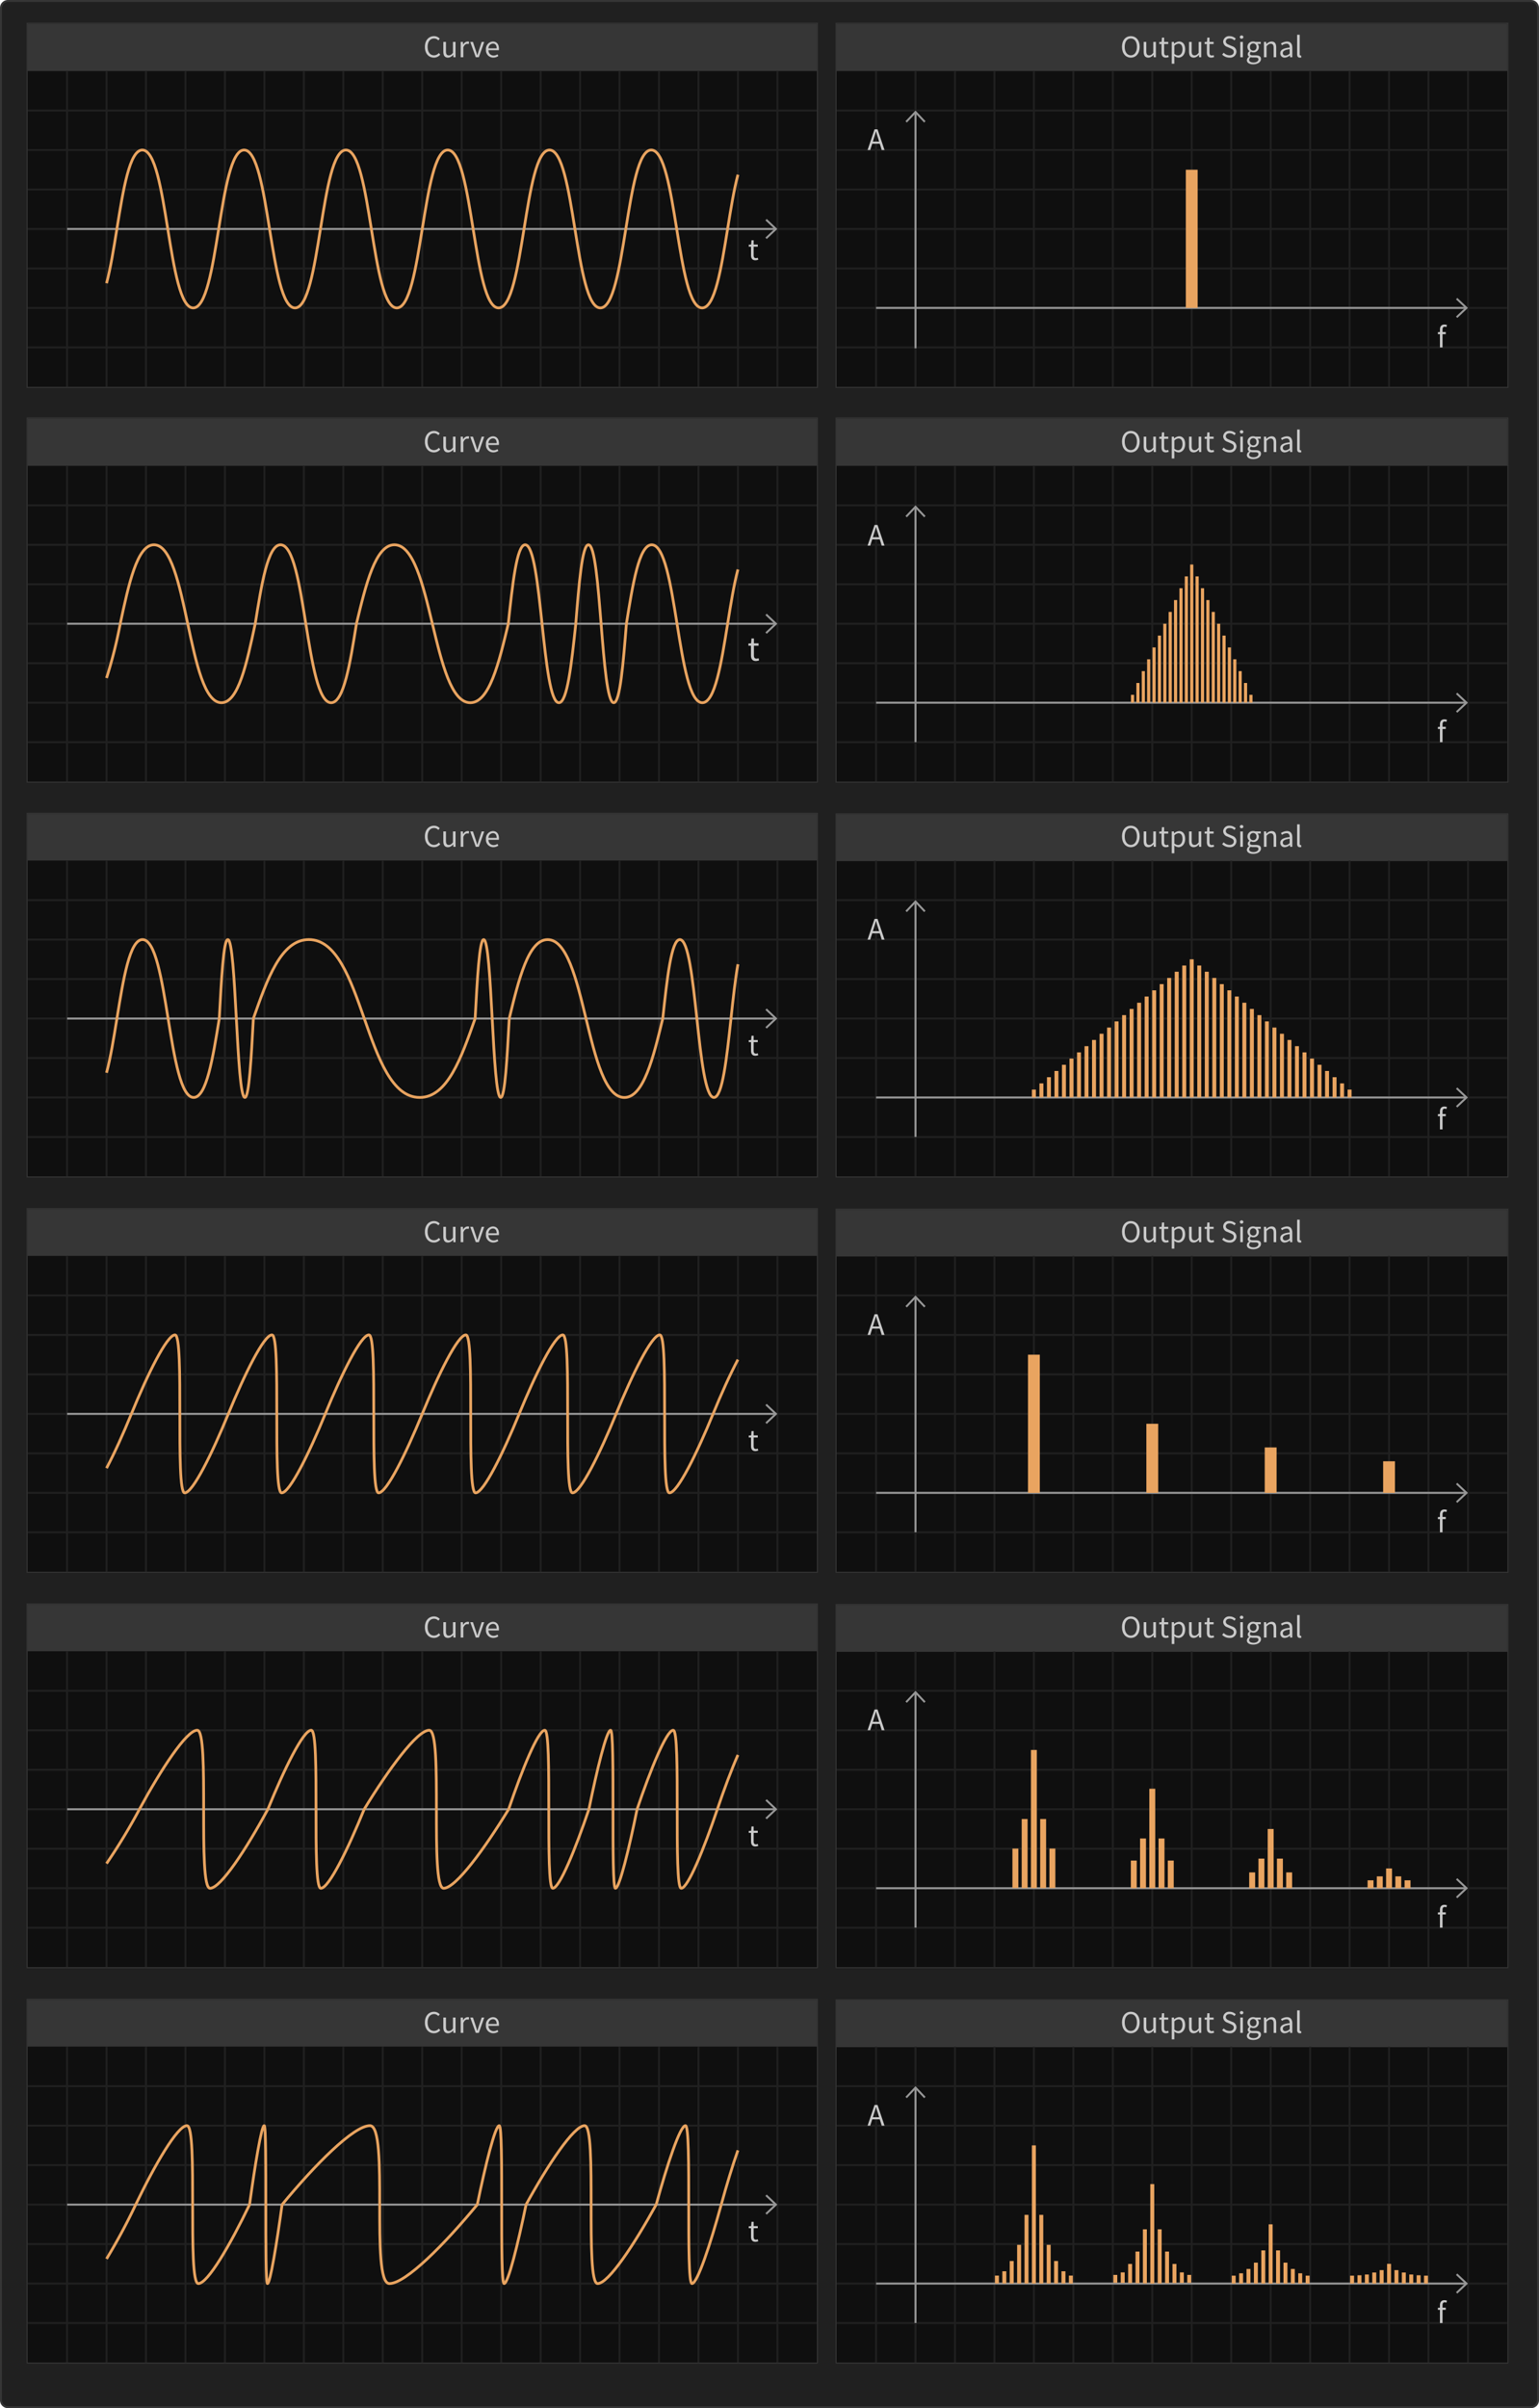 <svg xmlns="http://www.w3.org/2000/svg" viewBox="0 0 390 610"><title>osc-fluct</title><rect x="0.25" y="0.25" width="389.5" height="609.5" rx="1.75" fill="#202020"/><path d="M388,.5A1.502,1.502,0,0,1,389.5,2V608a1.502,1.502,0,0,1-1.5,1.5H2A1.502,1.502,0,0,1,.5,608V2A1.502,1.502,0,0,1,2,.5H388m0-.5H2A2,2,0,0,0,0,2V608a2,2,0,0,0,2,2H388a2,2,0,0,0,2-2V2a2,2,0,0,0-2-2Z" fill="#363636"/><rect x="6.876" y="5.875" width="200.249" height="92.25" fill="#0f0f0f"/><path d="M207,6V98H7.001V6H207m.25-.25H6.751V98.25H207.25V5.75Z" fill="#363636"/><rect x="211.875" y="5.875" width="170.25" height="92.25" fill="#0f0f0f"/><path d="M382,6V98H212V6H382m.25-.25H211.75V98.25H382.25V5.75Z" fill="#363636"/><rect x="211.875" y="206.145" width="170.25" height="91.98" fill="#0f0f0f"/><path d="M382,206.27v91.731H212v-91.731H382m.25-.25H211.75v92.231H382.25v-92.231Z" fill="#363636"/><rect x="6.875" y="105.875" width="200.25" height="92.25" fill="#0f0f0f"/><path d="M207,106v92H7V106H207m.25-.25H6.75v92.5H207.25V105.75Z" fill="#363636"/><rect x="6.875" y="205.998" width="200.25" height="92.127" fill="#0f0f0f"/><path d="M207,206.124v91.877H7v-91.877H207m.25-.25H6.75v92.377H207.25v-92.377Z" fill="#363636"/><rect x="211.875" y="306.291" width="170.25" height="91.98" fill="#0f0f0f"/><path d="M382,306.416v91.731H212v-91.731H382m.25-.25H211.75v92.231H382.25v-92.231Z" fill="#363636"/><rect x="6.875" y="306.145" width="200.25" height="92.127" fill="#0f0f0f"/><path d="M207,306.27v91.877H7v-91.877H207m.25-.25H6.75v92.377H207.25v-92.377Z" fill="#363636"/><rect x="211.875" y="406.437" width="170.25" height="91.981" fill="#0f0f0f"/><path d="M382,406.562v91.731H212V406.562H382m.25-.25H211.75v92.231H382.25V406.312Z" fill="#363636"/><rect x="6.875" y="406.291" width="200.25" height="92.127" fill="#0f0f0f"/><path d="M207,406.416V498.293H7V406.416H207m.25-.25H6.75V498.543H207.25V406.166Z" fill="#363636"/><rect x="211.875" y="506.583" width="170.25" height="91.981" fill="#0f0f0f"/><path d="M382,506.708V598.439H212V506.708H382m.25-.25H211.75V598.689H382.25V506.458Z" fill="#363636"/><rect x="6.875" y="506.437" width="200.25" height="92.128" fill="#0f0f0f"/><path d="M207,506.562V598.439H7V506.562H207m.25-.25H6.75V598.689H207.25V506.312Z" fill="#363636"/><rect x="211.875" y="105.875" width="170.25" height="92.25" fill="#0f0f0f"/><path d="M382,106v92H212V106H382m.25-.25H211.75v92.5H382.25V105.75Z" fill="#363636"/><rect x="7" y="6" width="200" height="12" fill="#363636"/><rect x="212" y="6" width="170" height="12" fill="#363636"/><rect x="7" y="106" width="200" height="12" fill="#363636"/><rect x="212" y="106" width="170" height="12" fill="#363636"/><rect x="7" y="206.123" width="200" height="11.854" fill="#363636"/><rect x="211.998" y="206.27" width="170" height="11.854" fill="#363636"/><rect x="7" y="306.27" width="200" height="11.854" fill="#363636"/><rect x="212" y="306.416" width="170" height="11.854" fill="#363636"/><rect x="7" y="406.416" width="200" height="11.854" fill="#363636"/><rect x="212" y="406.562" width="170" height="11.854" fill="#363636"/><rect x="7" y="506.562" width="200" height="11.854" fill="#363636"/><rect x="212" y="506.708" width="170" height="11.854" fill="#363636"/><line x1="47" y1="18" x2="47" y2="98" fill="none" stroke="#202020" stroke-width="0.5"/><line x1="37" y1="18" x2="37" y2="98" fill="none" stroke="#202020" stroke-width="0.5"/><line x1="57" y1="18" x2="57" y2="98" fill="none" stroke="#202020" stroke-width="0.5"/><line x1="67" y1="18" x2="67" y2="98" fill="none" stroke="#202020" stroke-width="0.5"/><line x1="77" y1="18" x2="77" y2="98" fill="none" stroke="#202020" stroke-width="0.5"/><line x1="87" y1="18" x2="87" y2="98" fill="none" stroke="#202020" stroke-width="0.5"/><line x1="97" y1="18" x2="97" y2="98" fill="none" stroke="#202020" stroke-width="0.5"/><line x1="107" y1="18" x2="107" y2="98" fill="none" stroke="#202020" stroke-width="0.5"/><line x1="117" y1="18" x2="117" y2="98" fill="none" stroke="#202020" stroke-width="0.5"/><line x1="127" y1="18" x2="127" y2="98" fill="none" stroke="#202020" stroke-width="0.5"/><line x1="137" y1="18" x2="137" y2="98" fill="none" stroke="#202020" stroke-width="0.5"/><line x1="147" y1="18" x2="147" y2="98" fill="none" stroke="#202020" stroke-width="0.5"/><line x1="157" y1="18" x2="157" y2="98" fill="none" stroke="#202020" stroke-width="0.5"/><line x1="167" y1="18" x2="167" y2="98" fill="none" stroke="#202020" stroke-width="0.5"/><line x1="177" y1="18" x2="177" y2="98" fill="none" stroke="#202020" stroke-width="0.5"/><line x1="187" y1="18" x2="187" y2="98" fill="none" stroke="#202020" stroke-width="0.5"/><line x1="197" y1="18" x2="197" y2="98" fill="none" stroke="#202020" stroke-width="0.5"/><line x1="7" y1="88" x2="207" y2="88" fill="none" stroke="#202020" stroke-width="0.5"/><line x1="7" y1="78" x2="207" y2="78" fill="none" stroke="#202020" stroke-width="0.5"/><line x1="7" y1="68" x2="207" y2="68" fill="none" stroke="#202020" stroke-width="0.5"/><line x1="7" y1="58" x2="207" y2="58" fill="none" stroke="#202020" stroke-width="0.5"/><line x1="7" y1="48" x2="207" y2="48" fill="none" stroke="#202020" stroke-width="0.5"/><line x1="7" y1="38" x2="207" y2="38" fill="none" stroke="#202020" stroke-width="0.5"/><line x1="7" y1="28" x2="207" y2="28" fill="none" stroke="#202020" stroke-width="0.5"/><line x1="27" y1="18" x2="27" y2="98" fill="none" stroke="#202020" stroke-width="0.5"/><line x1="17" y1="18" x2="17" y2="98" fill="none" stroke="#202020" stroke-width="0.5"/><line x1="272" y1="18" x2="272" y2="98" fill="none" stroke="#202020" stroke-width="0.5"/><line x1="262" y1="18" x2="262" y2="98" fill="none" stroke="#202020" stroke-width="0.5"/><line x1="282" y1="18" x2="282" y2="98" fill="none" stroke="#202020" stroke-width="0.5"/><line x1="292" y1="18" x2="292" y2="98" fill="none" stroke="#202020" stroke-width="0.5"/><line x1="302" y1="18" x2="302" y2="98" fill="none" stroke="#202020" stroke-width="0.5"/><line x1="312" y1="18" x2="312" y2="98" fill="none" stroke="#202020" stroke-width="0.5"/><line x1="322" y1="18" x2="322" y2="98" fill="none" stroke="#202020" stroke-width="0.5"/><line x1="332" y1="18" x2="332" y2="98" fill="none" stroke="#202020" stroke-width="0.5"/><line x1="342" y1="18" x2="342" y2="98" fill="none" stroke="#202020" stroke-width="0.5"/><line x1="352" y1="18" x2="352" y2="98" fill="none" stroke="#202020" stroke-width="0.5"/><line x1="362" y1="18" x2="362" y2="98" fill="none" stroke="#202020" stroke-width="0.5"/><line x1="372" y1="18" x2="372" y2="98" fill="none" stroke="#202020" stroke-width="0.5"/><line x1="212" y1="88" x2="382" y2="88" fill="none" stroke="#202020" stroke-width="0.5"/><line x1="212" y1="78" x2="382" y2="78" fill="none" stroke="#202020" stroke-width="0.5"/><line x1="212" y1="68" x2="382" y2="68" fill="none" stroke="#202020" stroke-width="0.5"/><line x1="212" y1="58" x2="382" y2="58" fill="none" stroke="#202020" stroke-width="0.5"/><line x1="212" y1="48" x2="382" y2="48" fill="none" stroke="#202020" stroke-width="0.5"/><line x1="212" y1="38" x2="382" y2="38" fill="none" stroke="#202020" stroke-width="0.5"/><line x1="212" y1="28" x2="382" y2="28" fill="none" stroke="#202020" stroke-width="0.5"/><line x1="252" y1="18" x2="252" y2="98" fill="none" stroke="#202020" stroke-width="0.5"/><line x1="242" y1="18" x2="242" y2="98" fill="none" stroke="#202020" stroke-width="0.5"/><line x1="272" y1="218" x2="272" y2="298" fill="none" stroke="#202020" stroke-width="0.5"/><line x1="262" y1="218" x2="262" y2="298" fill="none" stroke="#202020" stroke-width="0.5"/><line x1="282" y1="218" x2="282" y2="298" fill="none" stroke="#202020" stroke-width="0.5"/><line x1="292" y1="218" x2="292" y2="298" fill="none" stroke="#202020" stroke-width="0.5"/><line x1="302" y1="218" x2="302" y2="298" fill="none" stroke="#202020" stroke-width="0.5"/><line x1="312" y1="218" x2="312" y2="298" fill="none" stroke="#202020" stroke-width="0.5"/><line x1="322" y1="218" x2="322" y2="298" fill="none" stroke="#202020" stroke-width="0.5"/><line x1="332" y1="218" x2="332" y2="298" fill="none" stroke="#202020" stroke-width="0.5"/><line x1="342" y1="218" x2="342" y2="298" fill="none" stroke="#202020" stroke-width="0.5"/><line x1="352" y1="218" x2="352" y2="298" fill="none" stroke="#202020" stroke-width="0.5"/><line x1="362" y1="218" x2="362" y2="298" fill="none" stroke="#202020" stroke-width="0.5"/><line x1="372" y1="218" x2="372" y2="298" fill="none" stroke="#202020" stroke-width="0.5"/><line x1="212" y1="288" x2="382" y2="288" fill="none" stroke="#202020" stroke-width="0.5"/><line x1="212" y1="278" x2="382" y2="278" fill="none" stroke="#202020" stroke-width="0.5"/><line x1="212" y1="268" x2="382" y2="268" fill="none" stroke="#202020" stroke-width="0.5"/><line x1="212" y1="258" x2="382" y2="258" fill="none" stroke="#202020" stroke-width="0.5"/><line x1="212" y1="248" x2="382" y2="248" fill="none" stroke="#202020" stroke-width="0.5"/><line x1="212" y1="238" x2="382" y2="238" fill="none" stroke="#202020" stroke-width="0.5"/><line x1="212" y1="228" x2="382" y2="228" fill="none" stroke="#202020" stroke-width="0.5"/><line x1="252" y1="218" x2="252" y2="298" fill="none" stroke="#202020" stroke-width="0.5"/><line x1="242" y1="218" x2="242" y2="298" fill="none" stroke="#202020" stroke-width="0.5"/><line x1="47" y1="118" x2="47" y2="198" fill="none" stroke="#202020" stroke-width="0.5"/><line x1="37" y1="118" x2="37" y2="198" fill="none" stroke="#202020" stroke-width="0.5"/><line x1="57" y1="118" x2="57" y2="198" fill="none" stroke="#202020" stroke-width="0.5"/><line x1="67" y1="118" x2="67" y2="198" fill="none" stroke="#202020" stroke-width="0.5"/><line x1="77" y1="118" x2="77" y2="198" fill="none" stroke="#202020" stroke-width="0.5"/><line x1="87" y1="118" x2="87" y2="198" fill="none" stroke="#202020" stroke-width="0.5"/><line x1="97" y1="118" x2="97" y2="198" fill="none" stroke="#202020" stroke-width="0.5"/><line x1="107" y1="118" x2="107" y2="198" fill="none" stroke="#202020" stroke-width="0.5"/><line x1="117" y1="118" x2="117" y2="198" fill="none" stroke="#202020" stroke-width="0.5"/><line x1="127" y1="118" x2="127" y2="198" fill="none" stroke="#202020" stroke-width="0.5"/><line x1="137" y1="118" x2="137" y2="198" fill="none" stroke="#202020" stroke-width="0.5"/><line x1="147" y1="118" x2="147" y2="198" fill="none" stroke="#202020" stroke-width="0.5"/><line x1="157" y1="118" x2="157" y2="198" fill="none" stroke="#202020" stroke-width="0.5"/><line x1="167" y1="118" x2="167" y2="198" fill="none" stroke="#202020" stroke-width="0.5"/><line x1="177" y1="118" x2="177" y2="198" fill="none" stroke="#202020" stroke-width="0.5"/><line x1="187" y1="118" x2="187" y2="198" fill="none" stroke="#202020" stroke-width="0.5"/><line x1="197" y1="118" x2="197" y2="198" fill="none" stroke="#202020" stroke-width="0.5"/><line x1="7" y1="188" x2="207" y2="188" fill="none" stroke="#202020" stroke-width="0.5"/><line x1="7" y1="178" x2="207" y2="178" fill="none" stroke="#202020" stroke-width="0.5"/><line x1="7" y1="168" x2="207" y2="168" fill="none" stroke="#202020" stroke-width="0.5"/><line x1="7" y1="158" x2="207" y2="158" fill="none" stroke="#202020" stroke-width="0.5"/><line x1="7" y1="148" x2="207" y2="148" fill="none" stroke="#202020" stroke-width="0.5"/><line x1="7" y1="138" x2="207" y2="138" fill="none" stroke="#202020" stroke-width="0.5"/><line x1="7" y1="128" x2="207" y2="128" fill="none" stroke="#202020" stroke-width="0.5"/><line x1="27" y1="118" x2="27" y2="198" fill="none" stroke="#202020" stroke-width="0.5"/><line x1="17" y1="118" x2="17" y2="198" fill="none" stroke="#202020" stroke-width="0.5"/><line x1="47" y1="218" x2="47" y2="298" fill="none" stroke="#202020" stroke-width="0.5"/><line x1="37" y1="218" x2="37" y2="298" fill="none" stroke="#202020" stroke-width="0.5"/><line x1="57" y1="218" x2="57" y2="298" fill="none" stroke="#202020" stroke-width="0.5"/><line x1="67" y1="218" x2="67" y2="298" fill="none" stroke="#202020" stroke-width="0.5"/><line x1="77" y1="218" x2="77" y2="298" fill="none" stroke="#202020" stroke-width="0.5"/><line x1="87" y1="218" x2="87" y2="298" fill="none" stroke="#202020" stroke-width="0.5"/><line x1="97" y1="218" x2="97" y2="298" fill="none" stroke="#202020" stroke-width="0.5"/><line x1="107" y1="218" x2="107" y2="298" fill="none" stroke="#202020" stroke-width="0.5"/><line x1="117" y1="218" x2="117" y2="298" fill="none" stroke="#202020" stroke-width="0.5"/><line x1="127" y1="218" x2="127" y2="298" fill="none" stroke="#202020" stroke-width="0.5"/><line x1="137" y1="218" x2="137" y2="298" fill="none" stroke="#202020" stroke-width="0.5"/><line x1="147" y1="218" x2="147" y2="298" fill="none" stroke="#202020" stroke-width="0.5"/><line x1="157" y1="218" x2="157" y2="298" fill="none" stroke="#202020" stroke-width="0.5"/><line x1="167" y1="218" x2="167" y2="298" fill="none" stroke="#202020" stroke-width="0.5"/><line x1="177" y1="218" x2="177" y2="298" fill="none" stroke="#202020" stroke-width="0.5"/><line x1="187" y1="218" x2="187" y2="298" fill="none" stroke="#202020" stroke-width="0.5"/><line x1="197" y1="218" x2="197" y2="298" fill="none" stroke="#202020" stroke-width="0.5"/><line x1="7" y1="288" x2="207" y2="288" fill="none" stroke="#202020" stroke-width="0.5"/><line x1="7" y1="278" x2="207" y2="278" fill="none" stroke="#202020" stroke-width="0.5"/><line x1="7" y1="268" x2="207" y2="268" fill="none" stroke="#202020" stroke-width="0.5"/><line x1="7" y1="258" x2="207" y2="258" fill="none" stroke="#202020" stroke-width="0.5"/><line x1="7" y1="248" x2="207" y2="248" fill="none" stroke="#202020" stroke-width="0.5"/><line x1="7" y1="238" x2="207" y2="238" fill="none" stroke="#202020" stroke-width="0.5"/><line x1="7" y1="228" x2="207" y2="228" fill="none" stroke="#202020" stroke-width="0.5"/><line x1="27" y1="218" x2="27" y2="298" fill="none" stroke="#202020" stroke-width="0.5"/><line x1="17" y1="218" x2="17" y2="298" fill="none" stroke="#202020" stroke-width="0.5"/><line x1="272" y1="318.147" x2="272" y2="398.147" fill="none" stroke="#202020" stroke-width="0.5"/><line x1="262" y1="318.147" x2="262" y2="398.147" fill="none" stroke="#202020" stroke-width="0.5"/><line x1="282" y1="318.147" x2="282" y2="398.147" fill="none" stroke="#202020" stroke-width="0.5"/><line x1="292" y1="318.147" x2="292" y2="398.147" fill="none" stroke="#202020" stroke-width="0.5"/><line x1="302" y1="318.147" x2="302" y2="398.147" fill="none" stroke="#202020" stroke-width="0.5"/><line x1="312" y1="318.147" x2="312" y2="398.147" fill="none" stroke="#202020" stroke-width="0.5"/><line x1="322" y1="318.147" x2="322" y2="398.147" fill="none" stroke="#202020" stroke-width="0.5"/><line x1="332" y1="318.147" x2="332" y2="398.147" fill="none" stroke="#202020" stroke-width="0.5"/><line x1="342" y1="318.147" x2="342" y2="398.147" fill="none" stroke="#202020" stroke-width="0.5"/><line x1="352" y1="318.147" x2="352" y2="398.147" fill="none" stroke="#202020" stroke-width="0.5"/><line x1="362" y1="318.147" x2="362" y2="398.147" fill="none" stroke="#202020" stroke-width="0.5"/><line x1="372" y1="318.147" x2="372" y2="398.147" fill="none" stroke="#202020" stroke-width="0.5"/><line x1="211.998" y1="388.147" x2="382" y2="388.147" fill="none" stroke="#202020" stroke-width="0.5"/><line x1="211.998" y1="378.147" x2="382" y2="378.147" fill="none" stroke="#202020" stroke-width="0.5"/><line x1="211.998" y1="368.147" x2="382" y2="368.147" fill="none" stroke="#202020" stroke-width="0.5"/><line x1="211.998" y1="358.147" x2="382" y2="358.147" fill="none" stroke="#202020" stroke-width="0.5"/><line x1="211.998" y1="348.147" x2="382" y2="348.147" fill="none" stroke="#202020" stroke-width="0.5"/><line x1="211.999" y1="338.147" x2="382" y2="338.147" fill="none" stroke="#202020" stroke-width="0.5"/><line x1="211.999" y1="328.147" x2="382" y2="328.147" fill="none" stroke="#202020" stroke-width="0.5"/><line x1="252" y1="318.147" x2="252" y2="398.147" fill="none" stroke="#202020" stroke-width="0.5"/><line x1="242" y1="318.147" x2="242" y2="398.147" fill="none" stroke="#202020" stroke-width="0.5"/><line x1="232" y1="318.147" x2="232" y2="398.147" fill="none" stroke="#202020" stroke-width="0.5"/><line x1="222" y1="318.147" x2="222" y2="398.147" fill="none" stroke="#202020" stroke-width="0.5"/><line x1="47" y1="318.147" x2="47" y2="398.147" fill="none" stroke="#202020" stroke-width="0.5"/><line x1="37" y1="318.147" x2="37" y2="398.147" fill="none" stroke="#202020" stroke-width="0.5"/><line x1="57" y1="318.147" x2="57" y2="398.147" fill="none" stroke="#202020" stroke-width="0.5"/><line x1="67" y1="318.147" x2="67" y2="398.147" fill="none" stroke="#202020" stroke-width="0.5"/><line x1="77" y1="318.147" x2="77" y2="398.147" fill="none" stroke="#202020" stroke-width="0.5"/><line x1="87" y1="318.147" x2="87" y2="398.147" fill="none" stroke="#202020" stroke-width="0.5"/><line x1="97" y1="318.147" x2="97" y2="398.147" fill="none" stroke="#202020" stroke-width="0.5"/><line x1="107" y1="318.147" x2="107" y2="398.147" fill="none" stroke="#202020" stroke-width="0.5"/><line x1="117" y1="318.147" x2="117" y2="398.147" fill="none" stroke="#202020" stroke-width="0.5"/><line x1="127" y1="318.147" x2="127" y2="398.147" fill="none" stroke="#202020" stroke-width="0.5"/><line x1="137" y1="318.147" x2="137" y2="398.147" fill="none" stroke="#202020" stroke-width="0.5"/><line x1="147" y1="318.147" x2="147" y2="398.147" fill="none" stroke="#202020" stroke-width="0.5"/><line x1="157" y1="318.147" x2="157" y2="398.147" fill="none" stroke="#202020" stroke-width="0.5"/><line x1="167" y1="318.147" x2="167" y2="398.147" fill="none" stroke="#202020" stroke-width="0.5"/><line x1="177" y1="318.147" x2="177" y2="398.147" fill="none" stroke="#202020" stroke-width="0.5"/><line x1="187" y1="318.147" x2="187" y2="398.147" fill="none" stroke="#202020" stroke-width="0.5"/><line x1="197" y1="318.147" x2="197" y2="398.147" fill="none" stroke="#202020" stroke-width="0.5"/><line x1="7" y1="388.147" x2="207" y2="388.147" fill="none" stroke="#202020" stroke-width="0.5"/><line x1="7" y1="378.147" x2="207" y2="378.147" fill="none" stroke="#202020" stroke-width="0.5"/><line x1="7" y1="368.147" x2="207" y2="368.147" fill="none" stroke="#202020" stroke-width="0.5"/><line x1="7" y1="358.147" x2="207" y2="358.147" fill="none" stroke="#202020" stroke-width="0.5"/><line x1="7" y1="348.147" x2="207" y2="348.147" fill="none" stroke="#202020" stroke-width="0.5"/><line x1="7" y1="338.147" x2="207" y2="338.147" fill="none" stroke="#202020" stroke-width="0.5"/><line x1="7" y1="328.147" x2="207" y2="328.147" fill="none" stroke="#202020" stroke-width="0.5"/><line x1="27" y1="318.147" x2="27" y2="398.147" fill="none" stroke="#202020" stroke-width="0.5"/><line x1="17" y1="318.147" x2="17" y2="398.147" fill="none" stroke="#202020" stroke-width="0.5"/><line x1="272" y1="418.293" x2="272" y2="498.293" fill="none" stroke="#202020" stroke-width="0.5"/><line x1="262" y1="418.293" x2="262" y2="498.293" fill="none" stroke="#202020" stroke-width="0.5"/><line x1="282" y1="418.293" x2="282" y2="498.293" fill="none" stroke="#202020" stroke-width="0.5"/><line x1="292" y1="418.293" x2="292" y2="498.293" fill="none" stroke="#202020" stroke-width="0.5"/><line x1="302" y1="418.293" x2="302" y2="498.293" fill="none" stroke="#202020" stroke-width="0.5"/><line x1="312" y1="418.293" x2="312" y2="498.293" fill="none" stroke="#202020" stroke-width="0.5"/><line x1="322" y1="418.293" x2="322" y2="498.293" fill="none" stroke="#202020" stroke-width="0.5"/><line x1="332" y1="418.293" x2="332" y2="498.293" fill="none" stroke="#202020" stroke-width="0.5"/><line x1="342" y1="418.293" x2="342" y2="498.293" fill="none" stroke="#202020" stroke-width="0.5"/><line x1="352" y1="418.293" x2="352" y2="498.293" fill="none" stroke="#202020" stroke-width="0.5"/><line x1="362" y1="418.293" x2="362" y2="498.293" fill="none" stroke="#202020" stroke-width="0.5"/><line x1="372" y1="418.293" x2="372" y2="498.293" fill="none" stroke="#202020" stroke-width="0.5"/><line x1="212" y1="488.293" x2="382" y2="488.293" fill="none" stroke="#202020" stroke-width="0.5"/><line x1="212" y1="478.293" x2="382" y2="478.293" fill="none" stroke="#202020" stroke-width="0.5"/><line x1="212" y1="468.293" x2="382" y2="468.293" fill="none" stroke="#202020" stroke-width="0.5"/><line x1="212" y1="458.293" x2="382" y2="458.293" fill="none" stroke="#202020" stroke-width="0.5"/><line x1="212" y1="448.293" x2="382" y2="448.293" fill="none" stroke="#202020" stroke-width="0.5"/><line x1="212" y1="438.293" x2="382" y2="438.293" fill="none" stroke="#202020" stroke-width="0.5"/><line x1="212" y1="428.293" x2="382" y2="428.293" fill="none" stroke="#202020" stroke-width="0.5"/><line x1="252" y1="418.293" x2="252" y2="498.293" fill="none" stroke="#202020" stroke-width="0.5"/><line x1="242" y1="418.293" x2="242" y2="498.293" fill="none" stroke="#202020" stroke-width="0.5"/><line x1="47" y1="418.293" x2="47" y2="498.293" fill="none" stroke="#202020" stroke-width="0.5"/><line x1="37" y1="418.293" x2="37" y2="498.293" fill="none" stroke="#202020" stroke-width="0.5"/><line x1="57" y1="418.293" x2="57" y2="498.293" fill="none" stroke="#202020" stroke-width="0.5"/><line x1="67" y1="418.293" x2="67" y2="498.293" fill="none" stroke="#202020" stroke-width="0.5"/><line x1="77" y1="418.293" x2="77" y2="498.293" fill="none" stroke="#202020" stroke-width="0.5"/><line x1="87" y1="418.293" x2="87" y2="498.293" fill="none" stroke="#202020" stroke-width="0.5"/><line x1="97" y1="418.293" x2="97" y2="498.293" fill="none" stroke="#202020" stroke-width="0.5"/><line x1="107" y1="418.293" x2="107" y2="498.293" fill="none" stroke="#202020" stroke-width="0.5"/><line x1="117" y1="418.293" x2="117" y2="498.293" fill="none" stroke="#202020" stroke-width="0.5"/><line x1="127" y1="418.293" x2="127" y2="498.293" fill="none" stroke="#202020" stroke-width="0.5"/><line x1="137" y1="418.293" x2="137" y2="498.293" fill="none" stroke="#202020" stroke-width="0.5"/><line x1="147" y1="418.293" x2="147" y2="498.293" fill="none" stroke="#202020" stroke-width="0.5"/><line x1="157" y1="418.293" x2="157" y2="498.293" fill="none" stroke="#202020" stroke-width="0.5"/><line x1="167" y1="418.293" x2="167" y2="498.293" fill="none" stroke="#202020" stroke-width="0.5"/><line x1="177" y1="418.293" x2="177" y2="498.293" fill="none" stroke="#202020" stroke-width="0.5"/><line x1="187" y1="418.293" x2="187" y2="498.293" fill="none" stroke="#202020" stroke-width="0.5"/><line x1="197" y1="418.293" x2="197" y2="498.293" fill="none" stroke="#202020" stroke-width="0.5"/><line x1="7" y1="488.293" x2="207" y2="488.293" fill="none" stroke="#202020" stroke-width="0.5"/><line x1="7" y1="478.293" x2="207" y2="478.293" fill="none" stroke="#202020" stroke-width="0.5"/><line x1="7" y1="468.293" x2="207" y2="468.293" fill="none" stroke="#202020" stroke-width="0.5"/><line x1="7" y1="458.293" x2="207" y2="458.293" fill="none" stroke="#202020" stroke-width="0.5"/><line x1="7" y1="448.293" x2="207" y2="448.293" fill="none" stroke="#202020" stroke-width="0.5"/><line x1="7" y1="438.293" x2="207" y2="438.293" fill="none" stroke="#202020" stroke-width="0.5"/><line x1="7" y1="428.293" x2="207" y2="428.293" fill="none" stroke="#202020" stroke-width="0.5"/><line x1="27" y1="418.293" x2="27" y2="498.293" fill="none" stroke="#202020" stroke-width="0.5"/><line x1="17" y1="418.293" x2="17" y2="498.293" fill="none" stroke="#202020" stroke-width="0.5"/><line x1="272" y1="518.439" x2="272" y2="598.439" fill="none" stroke="#202020" stroke-width="0.5"/><line x1="262" y1="518.439" x2="262" y2="598.439" fill="none" stroke="#202020" stroke-width="0.5"/><line x1="282" y1="518.439" x2="282" y2="598.439" fill="none" stroke="#202020" stroke-width="0.5"/><line x1="292" y1="518.439" x2="292" y2="598.439" fill="none" stroke="#202020" stroke-width="0.5"/><line x1="302" y1="518.439" x2="302" y2="598.439" fill="none" stroke="#202020" stroke-width="0.5"/><line x1="312" y1="518.439" x2="312" y2="598.439" fill="none" stroke="#202020" stroke-width="0.5"/><line x1="322" y1="518.439" x2="322" y2="598.439" fill="none" stroke="#202020" stroke-width="0.5"/><line x1="332" y1="518.439" x2="332" y2="598.439" fill="none" stroke="#202020" stroke-width="0.5"/><line x1="342" y1="518.439" x2="342" y2="598.439" fill="none" stroke="#202020" stroke-width="0.5"/><line x1="352" y1="518.439" x2="352" y2="598.439" fill="none" stroke="#202020" stroke-width="0.5"/><line x1="362" y1="518.439" x2="362" y2="598.439" fill="none" stroke="#202020" stroke-width="0.5"/><line x1="372" y1="518.439" x2="372" y2="598.439" fill="none" stroke="#202020" stroke-width="0.5"/><line x1="212" y1="588.439" x2="382" y2="588.439" fill="none" stroke="#202020" stroke-width="0.5"/><line x1="212" y1="578.439" x2="382" y2="578.439" fill="none" stroke="#202020" stroke-width="0.5"/><line x1="212" y1="568.439" x2="382" y2="568.439" fill="none" stroke="#202020" stroke-width="0.5"/><line x1="212" y1="558.439" x2="382" y2="558.439" fill="none" stroke="#202020" stroke-width="0.5"/><line x1="212" y1="548.439" x2="382" y2="548.439" fill="none" stroke="#202020" stroke-width="0.5"/><line x1="212" y1="538.439" x2="382" y2="538.439" fill="none" stroke="#202020" stroke-width="0.5"/><line x1="212" y1="528.439" x2="382" y2="528.439" fill="none" stroke="#202020" stroke-width="0.5"/><line x1="252" y1="518.439" x2="252" y2="598.439" fill="none" stroke="#202020" stroke-width="0.5"/><line x1="242" y1="518.439" x2="242" y2="598.439" fill="none" stroke="#202020" stroke-width="0.5"/><line x1="47" y1="518.439" x2="47" y2="598.439" fill="none" stroke="#202020" stroke-width="0.5"/><line x1="37" y1="518.439" x2="37" y2="598.439" fill="none" stroke="#202020" stroke-width="0.5"/><line x1="57" y1="518.439" x2="57" y2="598.439" fill="none" stroke="#202020" stroke-width="0.5"/><line x1="67" y1="518.439" x2="67" y2="598.439" fill="none" stroke="#202020" stroke-width="0.5"/><line x1="77" y1="518.439" x2="77" y2="598.439" fill="none" stroke="#202020" stroke-width="0.5"/><line x1="87" y1="518.439" x2="87" y2="598.439" fill="none" stroke="#202020" stroke-width="0.5"/><line x1="97" y1="518.439" x2="97" y2="598.439" fill="none" stroke="#202020" stroke-width="0.5"/><line x1="107" y1="518.439" x2="107" y2="598.439" fill="none" stroke="#202020" stroke-width="0.5"/><line x1="117" y1="518.439" x2="117" y2="598.439" fill="none" stroke="#202020" stroke-width="0.5"/><line x1="127" y1="518.439" x2="127" y2="598.439" fill="none" stroke="#202020" stroke-width="0.5"/><line x1="137" y1="518.439" x2="137" y2="598.439" fill="none" stroke="#202020" stroke-width="0.5"/><line x1="147" y1="518.439" x2="147" y2="598.439" fill="none" stroke="#202020" stroke-width="0.5"/><line x1="157" y1="518.439" x2="157" y2="598.439" fill="none" stroke="#202020" stroke-width="0.5"/><line x1="167" y1="518.439" x2="167" y2="598.439" fill="none" stroke="#202020" stroke-width="0.5"/><line x1="177" y1="518.439" x2="177" y2="598.439" fill="none" stroke="#202020" stroke-width="0.5"/><line x1="187" y1="518.439" x2="187" y2="598.439" fill="none" stroke="#202020" stroke-width="0.5"/><line x1="197" y1="518.439" x2="197" y2="598.439" fill="none" stroke="#202020" stroke-width="0.5"/><line x1="7" y1="588.439" x2="207" y2="588.439" fill="none" stroke="#202020" stroke-width="0.5"/><line x1="7" y1="578.439" x2="207" y2="578.439" fill="none" stroke="#202020" stroke-width="0.5"/><line x1="7" y1="568.439" x2="207" y2="568.439" fill="none" stroke="#202020" stroke-width="0.5"/><line x1="7" y1="558.439" x2="207" y2="558.439" fill="none" stroke="#202020" stroke-width="0.5"/><line x1="7" y1="548.439" x2="207" y2="548.439" fill="none" stroke="#202020" stroke-width="0.5"/><line x1="7" y1="538.439" x2="207" y2="538.439" fill="none" stroke="#202020" stroke-width="0.5"/><line x1="7" y1="528.439" x2="207" y2="528.439" fill="none" stroke="#202020" stroke-width="0.5"/><line x1="27" y1="518.439" x2="27" y2="598.439" fill="none" stroke="#202020" stroke-width="0.5"/><line x1="17" y1="518.439" x2="17" y2="598.439" fill="none" stroke="#202020" stroke-width="0.5"/><line x1="272" y1="118" x2="272" y2="198" fill="none" stroke="#202020" stroke-width="0.5"/><line x1="262" y1="118" x2="262" y2="198" fill="none" stroke="#202020" stroke-width="0.5"/><line x1="282" y1="118" x2="282" y2="198" fill="none" stroke="#202020" stroke-width="0.5"/><line x1="292" y1="118" x2="292" y2="198" fill="none" stroke="#202020" stroke-width="0.5"/><line x1="302" y1="118" x2="302" y2="198" fill="none" stroke="#202020" stroke-width="0.5"/><line x1="312" y1="118" x2="312" y2="198" fill="none" stroke="#202020" stroke-width="0.5"/><line x1="322" y1="118" x2="322" y2="198" fill="none" stroke="#202020" stroke-width="0.5"/><line x1="332" y1="118" x2="332" y2="198" fill="none" stroke="#202020" stroke-width="0.5"/><line x1="342" y1="118" x2="342" y2="198" fill="none" stroke="#202020" stroke-width="0.5"/><line x1="352" y1="118" x2="352" y2="198" fill="none" stroke="#202020" stroke-width="0.5"/><line x1="362" y1="118" x2="362" y2="198" fill="none" stroke="#202020" stroke-width="0.5"/><line x1="372" y1="118" x2="372" y2="198" fill="none" stroke="#202020" stroke-width="0.5"/><line x1="212" y1="188" x2="382" y2="188" fill="none" stroke="#202020" stroke-width="0.5"/><line x1="212" y1="178" x2="382" y2="178" fill="none" stroke="#202020" stroke-width="0.5"/><line x1="212" y1="168" x2="382" y2="168" fill="none" stroke="#202020" stroke-width="0.5"/><line x1="212" y1="158" x2="382" y2="158" fill="none" stroke="#202020" stroke-width="0.5"/><line x1="212" y1="148" x2="382" y2="148" fill="none" stroke="#202020" stroke-width="0.5"/><line x1="212" y1="138" x2="382" y2="138" fill="none" stroke="#202020" stroke-width="0.5"/><line x1="212" y1="128" x2="382" y2="128" fill="none" stroke="#202020" stroke-width="0.5"/><line x1="252" y1="118" x2="252" y2="198" fill="none" stroke="#202020" stroke-width="0.5"/><line x1="242" y1="118" x2="242" y2="198" fill="none" stroke="#202020" stroke-width="0.5"/><line x1="232" y1="18" x2="232" y2="98" fill="none" stroke="#202020" stroke-width="0.5"/><line x1="222" y1="18" x2="222" y2="98" fill="none" stroke="#202020" stroke-width="0.5"/><line x1="232" y1="218" x2="232" y2="298" fill="none" stroke="#202020" stroke-width="0.5"/><line x1="232" y1="418.293" x2="232" y2="498.293" fill="none" stroke="#202020" stroke-width="0.5"/><line x1="232" y1="518.439" x2="232" y2="598.439" fill="none" stroke="#202020" stroke-width="0.5"/><line x1="222" y1="418.293" x2="222" y2="498.293" fill="none" stroke="#202020" stroke-width="0.5"/><line x1="222" y1="518.439" x2="222" y2="598.439" fill="none" stroke="#202020" stroke-width="0.5"/><line x1="232" y1="118" x2="232" y2="198" fill="none" stroke="#202020" stroke-width="0.5"/><line x1="222" y1="218" x2="222" y2="298" fill="none" stroke="#202020" stroke-width="0.5"/><line x1="222" y1="118" x2="222" y2="198" fill="none" stroke="#202020" stroke-width="0.5"/><path d="M107.673,11.879c0-1.688.991-2.719,2.326-2.719a1.914,1.914,0,0,1,1.439.647l-.359.432a1.434,1.434,0,0,0-1.072-.495c-.991,0-1.646.814-1.646,2.118,0,1.319.632,2.151,1.623,2.151a1.582,1.582,0,0,0,1.215-.592l.368.416a2.033,2.033,0,0,1-1.607.759C108.648,14.597,107.673,13.59,107.673,11.879Z" fill="#cacaca"/><path d="M112.345,13.078V10.615h.664v2.375c0,.727.216,1.039.728,1.039.399,0,.68-.2,1.047-.656V10.615h.656V14.501h-.544l-.056-.607h-.024a1.643,1.643,0,0,1-1.279.703C112.713,14.597,112.345,14.069,112.345,13.078Z" fill="#cacaca"/><path d="M116.752,10.615h.544l.056.703h.024a1.329,1.329,0,0,1,1.104-.799.956.956,0,0,1,.416.08l-.128.575a1.087,1.087,0,0,0-.376-.063c-.328,0-.72.239-.983.895V14.501H116.752Z" fill="#cacaca"/><path d="M119.168,10.615h.68l.735,2.207c.112.383.24.775.36,1.143h.032c.111-.367.239-.76.352-1.143l.735-2.207H122.71L121.335,14.501h-.768Z" fill="#cacaca"/><path d="M123.145,12.566a1.874,1.874,0,0,1,1.743-2.047c.991,0,1.551.711,1.551,1.822a2.45,2.45,0,0,1-.024.376H123.792a1.289,1.289,0,0,0,1.295,1.352,1.759,1.759,0,0,0,.968-.304l.231.432a2.313,2.313,0,0,1-1.279.399A1.857,1.857,0,0,1,123.145,12.566Zm2.718-.32c0-.783-.352-1.207-.959-1.207a1.2,1.2,0,0,0-1.119,1.207Z" fill="#cacaca"/><path d="M190.322,64.635V62.484h-.575v-.496l.607-.04.08-1.087h.552v1.087h1.047v.536h-1.047v2.158c0,.48.151.752.6.752a1.415,1.415,0,0,0,.439-.104l.128.496a2.418,2.418,0,0,1-.72.144C190.603,65.93,190.322,65.402,190.322,64.635Z" fill="#cacaca"/><path d="M284.325,11.854c0-1.679.919-2.694,2.238-2.694s2.247,1.023,2.247,2.694c0,1.687-.928,2.742-2.247,2.742S284.325,13.541,284.325,11.854Zm3.79,0c0-1.304-.616-2.11-1.552-2.11s-1.551.807-1.551,2.11c0,1.312.615,2.159,1.551,2.159S288.115,13.166,288.115,11.854Z" fill="#cacaca"/><path d="M289.82,13.078V10.615h.664v2.375c0,.727.216,1.039.728,1.039.399,0,.68-.2,1.047-.656V10.615h.656V14.501h-.544l-.056-.607H292.291a1.643,1.643,0,0,1-1.279.703C290.188,14.597,289.82,14.069,289.82,13.078Z" fill="#cacaca"/><path d="M294.341,13.302V11.15h-.576v-.495l.608-.04.08-1.088h.552v1.088h1.047v.535h-1.047v2.159c0,.479.151.751.6.751a1.387,1.387,0,0,0,.439-.104l.128.496a2.387,2.387,0,0,1-.72.144C294.621,14.597,294.341,14.069,294.341,13.302Z" fill="#cacaca"/><path d="M296.933,10.615h.544l.056.447h.024a2.014,2.014,0,0,1,1.239-.543c1,0,1.535.775,1.535,1.982,0,1.319-.791,2.095-1.679,2.095a1.8,1.8,0,0,1-1.08-.447l.017.679v1.312h-.656Zm2.719,1.887c0-.855-.288-1.432-1.023-1.432a1.637,1.637,0,0,0-1.039.528V13.638a1.535,1.535,0,0,0,.951.407C299.18,14.045,299.651,13.461,299.651,12.502Z" fill="#cacaca"/><path d="M301.316,13.078V10.615h.664v2.375c0,.727.216,1.039.728,1.039.399,0,.68-.2,1.047-.656V10.615h.656V14.501h-.544l-.056-.607h-.024a1.643,1.643,0,0,1-1.279.703C301.685,14.597,301.316,14.069,301.316,13.078Z" fill="#cacaca"/><path d="M305.837,13.302V11.15h-.576v-.495l.608-.04.08-1.088h.552v1.088h1.047v.535H306.501v2.159c0,.479.151.751.6.751A1.387,1.387,0,0,0,307.54,13.957l.128.496a2.387,2.387,0,0,1-.72.144C306.117,14.597,305.837,14.069,305.837,13.302Z" fill="#cacaca"/><path d="M309.709,13.821l.399-.464a2.052,2.052,0,0,0,1.447.656c.688,0,1.096-.344,1.096-.855,0-.536-.376-.704-.872-.928l-.751-.328a1.474,1.474,0,0,1-1.063-1.352,1.49,1.49,0,0,1,1.647-1.391,2.177,2.177,0,0,1,1.551.647l-.36.432a1.67,1.67,0,0,0-1.19-.495c-.584,0-.976.295-.976.768,0,.503.455.695.871.871l.743.32a1.459,1.459,0,0,1,1.08,1.398,1.584,1.584,0,0,1-1.783,1.495A2.544,2.544,0,0,1,309.709,13.821Z" fill="#cacaca"/><path d="M314.181,9.392a.457.457,0,0,1,.911,0,.457.457,0,0,1-.911,0Zm.119,1.224h.656V14.501h-.656Z" fill="#cacaca"/><path d="M315.972,15.244a1.124,1.124,0,0,1,.568-.879V14.333a.716.716,0,0,1-.344-.632.906.906,0,0,1,.424-.719v-.033a1.371,1.371,0,0,1,.959-2.43,1.536,1.536,0,0,1,.552.096h1.352v.504h-.8a1.127,1.127,0,0,1,.32.799,1.334,1.334,0,0,1-1.424,1.352,1.364,1.364,0,0,1-.584-.136.589.589,0,0,0-.247.464c0,.248.159.424.688.424h.751c.904,0,1.359.279,1.359.928,0,.719-.76,1.343-1.967,1.343C316.628,16.292,315.972,15.916,315.972,15.244Zm2.935-.199c0-.359-.279-.48-.783-.48h-.672a1.9,1.9,0,0,1-.504-.063.82.82,0,0,0-.399.655c0,.416.424.68,1.127.68C318.419,15.836,318.906,15.453,318.906,15.045Zm-.504-3.143a.827.827,0,1,0-1.646,0,.829.829,0,1,0,1.646,0Z" fill="#cacaca"/><path d="M320.3,10.615h.544l.056.56h.024a1.831,1.831,0,0,1,1.304-.655c.815,0,1.183.527,1.183,1.519V14.501h-.655V12.127c0-.729-.224-1.04-.735-1.04-.4,0-.672.208-1.063.6V14.501h-.656Z" fill="#cacaca"/><path d="M324.437,13.494c0-.848.728-1.271,2.383-1.456,0-.495-.16-.976-.8-.976a2.11,2.11,0,0,0-1.159.416l-.256-.455a2.878,2.878,0,0,1,1.527-.504c.951,0,1.351.631,1.351,1.599V14.501h-.544l-.056-.464h-.023a2.075,2.075,0,0,1-1.288.56A1.057,1.057,0,0,1,324.437,13.494Zm2.383.055V12.471c-1.296.159-1.743.479-1.743.975,0,.439.304.624.688.624A1.576,1.576,0,0,0,326.819,13.549Z" fill="#cacaca"/><path d="M328.708,13.717V8.809h.656v4.957c0,.207.088.287.184.287a.558.558,0,0,0,.144-.016l.089.496a.903.903,0,0,1-.376.063C328.908,14.597,328.708,14.285,328.708,13.717Z" fill="#cacaca"/><path d="M107.673,111.879c0-1.688.991-2.719,2.326-2.719a1.914,1.914,0,0,1,1.439.647l-.359.432a1.434,1.434,0,0,0-1.072-.495c-.991,0-1.646.814-1.646,2.118,0,1.319.632,2.151,1.623,2.151a1.582,1.582,0,0,0,1.215-.592l.368.416a2.033,2.033,0,0,1-1.607.759C108.648,114.597,107.673,113.59,107.673,111.879Z" fill="#cacaca"/><path d="M112.345,113.078v-2.463h.664v2.375c0,.727.216,1.039.728,1.039.399,0,.68-.2,1.047-.656v-2.758h.656V114.501h-.544l-.056-.607h-.024a1.643,1.643,0,0,1-1.279.703C112.713,114.597,112.345,114.069,112.345,113.078Z" fill="#cacaca"/><path d="M116.752,110.615h.544l.056.703h.024a1.329,1.329,0,0,1,1.104-.799.956.956,0,0,1,.416.08l-.128.575a1.087,1.087,0,0,0-.376-.063c-.328,0-.72.239-.983.895V114.501H116.752Z" fill="#cacaca"/><path d="M119.168,110.615h.68l.735,2.207c.112.383.24.775.36,1.143h.032c.111-.367.239-.76.352-1.143l.735-2.207H122.71l-1.375,3.886h-.768Z" fill="#cacaca"/><path d="M123.145,112.566a1.874,1.874,0,0,1,1.743-2.047c.991,0,1.551.711,1.551,1.822a2.45,2.45,0,0,1-.024.376H123.792a1.289,1.289,0,0,0,1.295,1.352,1.759,1.759,0,0,0,.968-.304l.231.432a2.313,2.313,0,0,1-1.279.399A1.857,1.857,0,0,1,123.145,112.566Zm2.718-.32c0-.783-.352-1.207-.959-1.207a1.2,1.2,0,0,0-1.119,1.207Z" fill="#cacaca"/><path d="M190.304,165.983v-2.421h-.648v-.559l.685-.045.09-1.225h.621v1.225h1.18v.604h-1.18v2.43c0,.541.171.847.676.847a1.606,1.606,0,0,0,.495-.117l.144.558a2.67,2.67,0,0,1-.811.162C190.619,167.441,190.304,166.848,190.304,165.983Z" fill="#cacaca"/><path d="M284.325,111.854c0-1.679.919-2.694,2.238-2.694s2.247,1.023,2.247,2.694c0,1.687-.928,2.742-2.247,2.742S284.325,113.541,284.325,111.854Zm3.79,0c0-1.304-.616-2.11-1.552-2.11s-1.551.807-1.551,2.11c0,1.312.615,2.159,1.551,2.159S288.115,113.166,288.115,111.854Z" fill="#cacaca"/><path d="M289.82,113.078v-2.463h.664v2.375c0,.727.216,1.039.728,1.039.399,0,.68-.2,1.047-.656v-2.758h.656V114.501h-.544l-.056-.607H292.291a1.643,1.643,0,0,1-1.279.703C290.188,114.597,289.82,114.069,289.82,113.078Z" fill="#cacaca"/><path d="M294.341,113.302v-2.151h-.576v-.495l.608-.04.08-1.088h.552v1.088h1.047v.535h-1.047v2.159c0,.479.151.751.6.751a1.387,1.387,0,0,0,.439-.104l.128.496a2.387,2.387,0,0,1-.72.144C294.621,114.597,294.341,114.069,294.341,113.302Z" fill="#cacaca"/><path d="M296.933,110.615h.544l.056.447h.024a2.014,2.014,0,0,1,1.239-.543c1,0,1.535.775,1.535,1.982,0,1.319-.791,2.095-1.679,2.095a1.8,1.8,0,0,1-1.08-.447l.017.679v1.312h-.656Zm2.719,1.887c0-.855-.288-1.432-1.023-1.432a1.637,1.637,0,0,0-1.039.528v2.039a1.535,1.535,0,0,0,.951.407C299.18,114.045,299.651,113.461,299.651,112.502Z" fill="#cacaca"/><path d="M301.316,113.078v-2.463h.664v2.375c0,.727.216,1.039.728,1.039.399,0,.68-.2,1.047-.656v-2.758h.656V114.501h-.544l-.056-.607h-.024a1.643,1.643,0,0,1-1.279.703C301.685,114.597,301.316,114.069,301.316,113.078Z" fill="#cacaca"/><path d="M305.837,113.302v-2.151h-.576v-.495l.608-.04.08-1.088h.552v1.088h1.047v.535H306.501v2.159c0,.479.151.751.6.751a1.387,1.387,0,0,0,.439-.104l.128.496a2.387,2.387,0,0,1-.72.144C306.117,114.597,305.837,114.069,305.837,113.302Z" fill="#cacaca"/><path d="M309.709,113.821l.399-.464a2.052,2.052,0,0,0,1.447.656c.688,0,1.096-.344,1.096-.855,0-.536-.376-.704-.872-.928l-.751-.328a1.474,1.474,0,0,1-1.063-1.352,1.49,1.49,0,0,1,1.647-1.391,2.177,2.177,0,0,1,1.551.647l-.36.432a1.67,1.67,0,0,0-1.19-.495c-.584,0-.976.295-.976.768,0,.503.455.695.871.871l.743.32a1.459,1.459,0,0,1,1.08,1.398,1.584,1.584,0,0,1-1.783,1.495A2.544,2.544,0,0,1,309.709,113.821Z" fill="#cacaca"/><path d="M314.181,109.392a.457.457,0,0,1,.911,0,.457.457,0,0,1-.911,0Zm.119,1.224h.656V114.501h-.656Z" fill="#cacaca"/><path d="M315.972,115.244a1.124,1.124,0,0,1,.568-.879V114.333a.716.716,0,0,1-.344-.632.906.906,0,0,1,.424-.719v-.033a1.371,1.371,0,0,1,.959-2.43,1.536,1.536,0,0,1,.552.096h1.352v.504h-.8a1.127,1.127,0,0,1,.32.799,1.334,1.334,0,0,1-1.424,1.352,1.364,1.364,0,0,1-.584-.136.589.589,0,0,0-.247.464c0,.248.159.424.688.424h.751c.904,0,1.359.279,1.359.928,0,.719-.76,1.343-1.967,1.343C316.628,116.292,315.972,115.916,315.972,115.244Zm2.935-.199c0-.359-.279-.48-.783-.48h-.672a1.9,1.9,0,0,1-.504-.063.82.82,0,0,0-.399.655c0,.416.424.68,1.127.68C318.419,115.836,318.906,115.453,318.906,115.045Zm-.504-3.143a.827.827,0,1,0-1.646,0,.829.829,0,1,0,1.646,0Z" fill="#cacaca"/><path d="M320.3,110.615h.544l.056.56h.024a1.831,1.831,0,0,1,1.304-.655c.815,0,1.183.527,1.183,1.519V114.501h-.655v-2.374c0-.729-.224-1.04-.735-1.04-.4,0-.672.208-1.063.6V114.501h-.656Z" fill="#cacaca"/><path d="M324.437,113.494c0-.848.728-1.271,2.383-1.456,0-.495-.16-.976-.8-.976a2.11,2.11,0,0,0-1.159.416l-.256-.455a2.878,2.878,0,0,1,1.527-.504c.951,0,1.351.631,1.351,1.599V114.501h-.544l-.056-.464h-.023a2.075,2.075,0,0,1-1.288.56A1.057,1.057,0,0,1,324.437,113.494Zm2.383.055V112.471c-1.296.159-1.743.479-1.743.975,0,.439.304.624.688.624A1.576,1.576,0,0,0,326.819,113.549Z" fill="#cacaca"/><path d="M328.708,113.717v-4.908h.656v4.957c0,.207.088.287.184.287a.558.558,0,0,0,.144-.016l.089.496a.903.903,0,0,1-.376.063C328.908,114.597,328.708,114.285,328.708,113.717Z" fill="#cacaca"/><path d="M107.673,211.879c0-1.688.991-2.719,2.326-2.719a1.914,1.914,0,0,1,1.439.647l-.359.432a1.434,1.434,0,0,0-1.072-.495c-.991,0-1.646.814-1.646,2.118,0,1.319.632,2.151,1.623,2.151a1.582,1.582,0,0,0,1.215-.592l.368.416a2.033,2.033,0,0,1-1.607.759C108.648,214.597,107.673,213.59,107.673,211.879Z" fill="#cacaca"/><path d="M112.345,213.078v-2.463h.664v2.375c0,.727.216,1.039.728,1.039.399,0,.68-.2,1.047-.656v-2.758h.656V214.501h-.544l-.056-.607h-.024a1.643,1.643,0,0,1-1.279.703C112.713,214.597,112.345,214.069,112.345,213.078Z" fill="#cacaca"/><path d="M116.752,210.615h.544l.056.703h.024a1.329,1.329,0,0,1,1.104-.799.956.956,0,0,1,.416.08l-.128.575a1.087,1.087,0,0,0-.376-.063c-.328,0-.72.239-.983.895V214.501H116.752Z" fill="#cacaca"/><path d="M119.168,210.615h.68l.735,2.207c.112.383.24.775.36,1.143h.032c.111-.367.239-.76.352-1.143l.735-2.207H122.71l-1.375,3.886h-.768Z" fill="#cacaca"/><path d="M123.145,212.566a1.874,1.874,0,0,1,1.743-2.047c.991,0,1.551.711,1.551,1.822a2.45,2.45,0,0,1-.024.376H123.792a1.289,1.289,0,0,0,1.295,1.352,1.759,1.759,0,0,0,.968-.304l.231.432a2.313,2.313,0,0,1-1.279.399A1.857,1.857,0,0,1,123.145,212.566Zm2.718-.32c0-.783-.352-1.207-.959-1.207a1.2,1.2,0,0,0-1.119,1.207Z" fill="#cacaca"/><path d="M190.322,266.135v-2.15h-.575v-.496l.607-.04.08-1.087h.552v1.087h1.047v.536h-1.047v2.158c0,.48.151.752.6.752a1.415,1.415,0,0,0,.439-.104l.128.496a2.418,2.418,0,0,1-.72.144C190.603,267.43,190.322,266.902,190.322,266.135Z" fill="#cacaca"/><path d="M284.325,211.854c0-1.679.919-2.694,2.238-2.694s2.247,1.023,2.247,2.694c0,1.687-.928,2.742-2.247,2.742S284.325,213.541,284.325,211.854Zm3.79,0c0-1.304-.616-2.11-1.552-2.11s-1.551.807-1.551,2.11c0,1.312.615,2.159,1.551,2.159S288.115,213.166,288.115,211.854Z" fill="#cacaca"/><path d="M289.82,213.078v-2.463h.664v2.375c0,.727.216,1.039.728,1.039.399,0,.68-.2,1.047-.656v-2.758h.656V214.501h-.544l-.056-.607H292.291a1.643,1.643,0,0,1-1.279.703C290.188,214.597,289.82,214.069,289.82,213.078Z" fill="#cacaca"/><path d="M294.341,213.302v-2.151h-.576v-.495l.608-.04.08-1.088h.552v1.088h1.047v.535h-1.047v2.159c0,.479.151.751.6.751a1.387,1.387,0,0,0,.439-.104l.128.496a2.387,2.387,0,0,1-.72.144C294.621,214.597,294.341,214.069,294.341,213.302Z" fill="#cacaca"/><path d="M296.933,210.615h.544l.056.447h.024a2.014,2.014,0,0,1,1.239-.543c1,0,1.535.775,1.535,1.982,0,1.319-.791,2.095-1.679,2.095a1.8,1.8,0,0,1-1.08-.447l.017.679v1.312h-.656Zm2.719,1.887c0-.855-.288-1.432-1.023-1.432a1.637,1.637,0,0,0-1.039.528v2.039a1.535,1.535,0,0,0,.951.407C299.18,214.045,299.651,213.461,299.651,212.502Z" fill="#cacaca"/><path d="M301.316,213.078v-2.463h.664v2.375c0,.727.216,1.039.728,1.039.399,0,.68-.2,1.047-.656v-2.758h.656V214.501h-.544l-.056-.607h-.024a1.643,1.643,0,0,1-1.279.703C301.685,214.597,301.316,214.069,301.316,213.078Z" fill="#cacaca"/><path d="M305.837,213.302v-2.151h-.576v-.495l.608-.04.08-1.088h.552v1.088h1.047v.535H306.501v2.159c0,.479.151.751.6.751a1.387,1.387,0,0,0,.439-.104l.128.496a2.387,2.387,0,0,1-.72.144C306.117,214.597,305.837,214.069,305.837,213.302Z" fill="#cacaca"/><path d="M309.709,213.821l.399-.464a2.052,2.052,0,0,0,1.447.656c.688,0,1.096-.344,1.096-.855,0-.536-.376-.704-.872-.928l-.751-.328a1.474,1.474,0,0,1-1.063-1.352,1.49,1.49,0,0,1,1.647-1.391,2.177,2.177,0,0,1,1.551.647l-.36.432a1.67,1.67,0,0,0-1.19-.495c-.584,0-.976.295-.976.768,0,.503.455.695.871.871l.743.32a1.459,1.459,0,0,1,1.08,1.398,1.584,1.584,0,0,1-1.783,1.495A2.544,2.544,0,0,1,309.709,213.821Z" fill="#cacaca"/><path d="M314.181,209.392a.457.457,0,0,1,.911,0,.457.457,0,0,1-.911,0Zm.119,1.224h.656V214.501h-.656Z" fill="#cacaca"/><path d="M315.972,215.244a1.124,1.124,0,0,1,.568-.879V214.333a.716.716,0,0,1-.344-.632.906.906,0,0,1,.424-.719v-.033a1.371,1.371,0,0,1,.959-2.43,1.536,1.536,0,0,1,.552.096h1.352v.504h-.8a1.127,1.127,0,0,1,.32.799,1.334,1.334,0,0,1-1.424,1.352,1.364,1.364,0,0,1-.584-.136.589.589,0,0,0-.247.464c0,.248.159.424.688.424h.751c.904,0,1.359.279,1.359.928,0,.719-.76,1.343-1.967,1.343C316.628,216.292,315.972,215.916,315.972,215.244Zm2.935-.199c0-.359-.279-.48-.783-.48h-.672a1.9,1.9,0,0,1-.504-.063.82.82,0,0,0-.399.655c0,.416.424.68,1.127.68C318.419,215.836,318.906,215.453,318.906,215.045Zm-.504-3.143a.827.827,0,1,0-1.646,0,.829.829,0,1,0,1.646,0Z" fill="#cacaca"/><path d="M320.3,210.615h.544l.056.56h.024a1.831,1.831,0,0,1,1.304-.655c.815,0,1.183.527,1.183,1.519V214.501h-.655v-2.374c0-.729-.224-1.04-.735-1.04-.4,0-.672.208-1.063.6V214.501h-.656Z" fill="#cacaca"/><path d="M324.437,213.494c0-.848.728-1.271,2.383-1.456,0-.495-.16-.976-.8-.976a2.11,2.11,0,0,0-1.159.416l-.256-.455a2.878,2.878,0,0,1,1.527-.504c.951,0,1.351.631,1.351,1.599V214.501h-.544l-.056-.464h-.023a2.075,2.075,0,0,1-1.288.56A1.057,1.057,0,0,1,324.437,213.494Zm2.383.055V212.471c-1.296.159-1.743.479-1.743.975,0,.439.304.624.688.624A1.576,1.576,0,0,0,326.819,213.549Z" fill="#cacaca"/><path d="M328.708,213.717v-4.908h.656v4.957c0,.207.088.287.184.287a.558.558,0,0,0,.144-.016l.089.496a.903.903,0,0,1-.376.063C328.908,214.597,328.708,214.285,328.708,213.717Z" fill="#cacaca"/><path d="M107.673,312.024c0-1.687.991-2.718,2.326-2.718a1.914,1.914,0,0,1,1.439.646l-.359.432a1.438,1.438,0,0,0-1.072-.495c-.991,0-1.646.815-1.646,2.118,0,1.32.632,2.151,1.623,2.151a1.579,1.579,0,0,0,1.215-.592l.368.416a2.03,2.03,0,0,1-1.607.759C108.648,314.742,107.673,313.735,107.673,312.024Z" fill="#cacaca"/><path d="M112.345,313.224v-2.462h.664v2.374c0,.728.216,1.04.728,1.04.399,0,.68-.201,1.047-.656v-2.758h.656v3.885h-.544l-.056-.607h-.024a1.641,1.641,0,0,1-1.279.703C112.713,314.742,112.345,314.215,112.345,313.224Z" fill="#cacaca"/><path d="M116.752,310.762h.544l.056.703h.024a1.329,1.329,0,0,1,1.104-.8.971.971,0,0,1,.416.08l-.128.575a1.11,1.11,0,0,0-.376-.063c-.328,0-.72.239-.983.895v2.494H116.752Z" fill="#cacaca"/><path d="M119.168,310.762h.68l.735,2.206c.112.384.24.776.36,1.144h.032c.111-.367.239-.76.352-1.144l.735-2.206H122.71l-1.375,3.885h-.768Z" fill="#cacaca"/><path d="M123.145,312.712a1.874,1.874,0,0,1,1.743-2.047c.991,0,1.551.712,1.551,1.823a2.445,2.445,0,0,1-.024.375H123.792a1.289,1.289,0,0,0,1.295,1.352,1.758,1.758,0,0,0,.968-.303l.231.432a2.321,2.321,0,0,1-1.279.398A1.857,1.857,0,0,1,123.145,312.712Zm2.718-.319c0-.783-.352-1.207-.959-1.207a1.2,1.2,0,0,0-1.119,1.207Z" fill="#cacaca"/><path d="M190.322,366.281v-2.151h-.575v-.495l.607-.041.08-1.087h.552v1.087h1.047v.536h-1.047v2.159c0,.479.151.751.6.751a1.388,1.388,0,0,0,.439-.104l.128.496a2.388,2.388,0,0,1-.72.145C190.603,367.576,190.322,367.049,190.322,366.281Z" fill="#cacaca"/><path d="M284.325,312c0-1.679.919-2.693,2.238-2.693s2.247,1.023,2.247,2.693c0,1.688-.928,2.742-2.247,2.742S284.325,313.688,284.325,312Zm3.79,0c0-1.303-.616-2.11-1.552-2.11s-1.551.808-1.551,2.11c0,1.312.615,2.159,1.551,2.159S288.115,313.312,288.115,312Z" fill="#cacaca"/><path d="M289.82,313.224v-2.462h.664v2.374c0,.728.216,1.04.728,1.04.399,0,.68-.201,1.047-.656v-2.758h.656v3.885h-.544l-.056-.607H292.291a1.641,1.641,0,0,1-1.279.703C290.188,314.742,289.82,314.215,289.82,313.224Z" fill="#cacaca"/><path d="M294.341,313.447v-2.15h-.576v-.496l.608-.039.08-1.088h.552v1.088h1.047v.535h-1.047v2.158c0,.48.151.752.6.752a1.414,1.414,0,0,0,.439-.104l.128.496a2.417,2.417,0,0,1-.72.143C294.621,314.742,294.341,314.215,294.341,313.447Z" fill="#cacaca"/><path d="M296.933,310.762h.544l.056.447h.024a2.009,2.009,0,0,1,1.239-.544c1,0,1.535.776,1.535,1.983,0,1.318-.791,2.094-1.679,2.094a1.8,1.8,0,0,1-1.08-.447l.017.68v1.312h-.656Zm2.719,1.887c0-.855-.288-1.432-1.023-1.432a1.635,1.635,0,0,0-1.039.527v2.039a1.537,1.537,0,0,0,.951.408C299.18,314.191,299.651,313.607,299.651,312.648Z" fill="#cacaca"/><path d="M301.316,313.224v-2.462h.664v2.374c0,.728.216,1.04.728,1.04.399,0,.68-.201,1.047-.656v-2.758h.656v3.885h-.544l-.056-.607h-.024a1.641,1.641,0,0,1-1.279.703C301.685,314.742,301.316,314.215,301.316,313.224Z" fill="#cacaca"/><path d="M305.837,313.447v-2.15h-.576v-.496l.608-.039.08-1.088h.552v1.088h1.047v.535H306.501v2.158c0,.48.151.752.6.752a1.414,1.414,0,0,0,.439-.104l.128.496a2.417,2.417,0,0,1-.72.143C306.117,314.742,305.837,314.215,305.837,313.447Z" fill="#cacaca"/><path d="M309.709,313.967l.399-.463a2.055,2.055,0,0,0,1.447.655c.688,0,1.096-.344,1.096-.855,0-.536-.376-.704-.872-.927l-.751-.328a1.403,1.403,0,0,1,.584-2.742,2.18,2.18,0,0,1,1.551.646l-.36.432a1.674,1.674,0,0,0-1.19-.495c-.584,0-.976.296-.976.768,0,.503.455.696.871.872l.743.319a1.46,1.46,0,0,1,1.08,1.399,1.584,1.584,0,0,1-1.783,1.494A2.541,2.541,0,0,1,309.709,313.967Z" fill="#cacaca"/><path d="M314.181,309.537a.457.457,0,0,1,.911,0,.457.457,0,0,1-.911,0Zm.119,1.225h.656v3.885h-.656Z" fill="#cacaca"/><path d="M315.972,315.391a1.121,1.121,0,0,1,.568-.879v-.033a.714.714,0,0,1-.344-.631.909.909,0,0,1,.424-.72v-.032a1.371,1.371,0,0,1,.959-2.431,1.535,1.535,0,0,1,.552.097h1.352v.503h-.8a1.13,1.13,0,0,1,.32.8,1.334,1.334,0,0,1-1.424,1.352,1.365,1.365,0,0,1-.584-.137.591.591,0,0,0-.247.465c0,.247.159.424.688.424h.751c.904,0,1.359.279,1.359.927,0,.72-.76,1.343-1.967,1.343C316.628,316.438,315.972,316.062,315.972,315.391Zm2.935-.199c0-.36-.279-.48-.783-.48h-.672a1.863,1.863,0,0,1-.504-.064.82.82,0,0,0-.399.656c0,.416.424.68,1.127.68C318.419,315.982,318.906,315.599,318.906,315.191Zm-.504-3.143a.827.827,0,1,0-1.646,0,.829.829,0,1,0,1.646,0Z" fill="#cacaca"/><path d="M320.3,310.762h.544l.056.559h.024a1.834,1.834,0,0,1,1.304-.655c.815,0,1.183.528,1.183,1.519v2.463h-.655v-2.374c0-.728-.224-1.04-.735-1.04-.4,0-.672.209-1.063.6v2.814h-.656Z" fill="#cacaca"/><path d="M324.437,313.64c0-.848.728-1.271,2.383-1.456,0-.495-.16-.975-.8-.975a2.102,2.102,0,0,0-1.159.416l-.256-.456a2.886,2.886,0,0,1,1.527-.504c.951,0,1.351.632,1.351,1.599v2.383h-.544l-.056-.463h-.023a2.079,2.079,0,0,1-1.288.559A1.057,1.057,0,0,1,324.437,313.64Zm2.383.056v-1.079c-1.296.159-1.743.479-1.743.976,0,.439.304.623.688.623A1.575,1.575,0,0,0,326.819,313.695Z" fill="#cacaca"/><path d="M328.708,313.863V308.954h.656v4.958c0,.207.088.287.184.287a.558.558,0,0,0,.144-.016l.089.496a.905.905,0,0,1-.376.062C328.908,314.742,328.708,314.432,328.708,313.863Z" fill="#cacaca"/><path d="M364.896,384.797h-.527v-.495l.527-.04v-.615c0-.792.359-1.288,1.136-1.288a1.755,1.755,0,0,1,.647.128l-.145.504a1.079,1.079,0,0,0-.439-.096c-.367,0-.544.256-.544.752v.615h.824v.535h-.824v3.351h-.655Z" fill="#cacaca"/><path d="M364.896,484.943h-.527v-.496l.527-.04V483.791c0-.791.359-1.287,1.136-1.287a1.776,1.776,0,0,1,.647.128l-.145.504a1.095,1.095,0,0,0-.439-.096c-.367,0-.544.256-.544.751v.616h.824v.536h-.824V488.293h-.655Z" fill="#cacaca"/><path d="M364.896,585.09h-.527v-.496l.527-.04v-.616c0-.791.359-1.287,1.136-1.287a1.776,1.776,0,0,1,.647.128l-.145.504a1.095,1.095,0,0,0-.439-.096c-.367,0-.544.256-.544.751v.616h.824v.536h-.824v3.35h-.655Z" fill="#cacaca"/><path d="M364.896,282.732h-.527v-.495l.527-.04V281.582c0-.792.359-1.288,1.136-1.288a1.755,1.755,0,0,1,.647.128l-.145.504a1.079,1.079,0,0,0-.439-.096c-.367,0-.544.256-.544.752v.615h.824v.535h-.824V286.083h-.655Z" fill="#cacaca"/><path d="M364.896,184.65h-.527v-.496l.527-.039V183.499c0-.792.359-1.288,1.136-1.288a1.755,1.755,0,0,1,.647.129l-.145.504a1.079,1.079,0,0,0-.439-.096c-.367,0-.544.256-.544.751v.616h.824v.535h-.824V188h-.655Z" fill="#cacaca"/><path d="M364.896,84.65h-.527V84.154l.527-.04v-.616c0-.791.359-1.287,1.136-1.287a1.776,1.776,0,0,1,.647.128l-.145.504a1.095,1.095,0,0,0-.439-.096c-.367,0-.544.256-.544.751v.616h.824v.536h-.824V88h-.655Z" fill="#cacaca"/><path d="M221.623,32.755h.752L224.149,38h-.711l-.496-1.6h-1.911L220.527,38h-.679Zm-.424,3.11h1.575l-.248-.8c-.191-.583-.359-1.159-.527-1.767h-.032c-.16.607-.327,1.184-.52,1.767Z" fill="#cacaca"/><path d="M221.623,132.975h.752l1.774,5.245h-.711l-.496-1.599h-1.911l-.504,1.599h-.679Zm-.424,3.11h1.575l-.248-.8c-.191-.584-.359-1.159-.527-1.767h-.032c-.16.607-.327,1.183-.52,1.767Z" fill="#cacaca"/><path d="M221.623,232.765h.752l1.774,5.245h-.711l-.496-1.6h-1.911l-.504,1.6h-.679Zm-.424,3.11h1.575l-.248-.8c-.191-.583-.359-1.159-.527-1.767h-.032c-.16.607-.327,1.184-.52,1.767Z" fill="#cacaca"/><path d="M221.624,332.902h.752l1.774,5.244h-.711l-.496-1.599h-1.911l-.504,1.599h-.679Zm-.424,3.109h1.575l-.248-.799c-.191-.584-.359-1.16-.527-1.768h-.032c-.16.607-.327,1.184-.52,1.768Z" fill="#cacaca"/><path d="M221.624,433.029h.752l1.774,5.246h-.711l-.496-1.6h-1.911l-.504,1.6h-.679Zm-.424,3.111h1.575l-.248-.801c-.191-.583-.359-1.158-.527-1.766h-.032c-.16.607-.327,1.183-.52,1.766Z" fill="#cacaca"/><path d="M221.624,533.196h.752l1.774,5.245h-.711l-.496-1.6h-1.911l-.504,1.6h-.679Zm-.424,3.11h1.575l-.248-.8c-.191-.583-.359-1.159-.527-1.767h-.032c-.16.607-.327,1.184-.52,1.767Z" fill="#cacaca"/><path d="M107.673,412.17c0-1.687.991-2.718,2.326-2.718a1.914,1.914,0,0,1,1.439.647l-.359.432a1.435,1.435,0,0,0-1.072-.496c-.991,0-1.646.816-1.646,2.119,0,1.319.632,2.15,1.623,2.15a1.576,1.576,0,0,0,1.215-.592l.368.416a2.028,2.028,0,0,1-1.607.76C108.648,414.889,107.673,413.881,107.673,412.17Z" fill="#cacaca"/><path d="M112.345,413.369v-2.462h.664v2.374c0,.729.216,1.04.728,1.04.399,0,.68-.2,1.047-.655v-2.759h.656V414.793h-.544l-.056-.607h-.024a1.641,1.641,0,0,1-1.279.703C112.713,414.889,112.345,414.361,112.345,413.369Z" fill="#cacaca"/><path d="M116.752,410.907h.544l.056.704h.024a1.33,1.33,0,0,1,1.104-.801.971.971,0,0,1,.416.08l-.128.576a1.086,1.086,0,0,0-.376-.064c-.328,0-.72.24-.983.896V414.793H116.752Z" fill="#cacaca"/><path d="M119.168,410.907h.68l.735,2.206c.112.385.24.776.36,1.145h.032c.111-.368.239-.76.352-1.145l.735-2.206H122.71l-1.375,3.886h-.768Z" fill="#cacaca"/><path d="M123.145,412.857a1.874,1.874,0,0,1,1.743-2.047c.991,0,1.551.713,1.551,1.824a2.454,2.454,0,0,1-.024.375H123.792a1.289,1.289,0,0,0,1.295,1.352,1.759,1.759,0,0,0,.968-.304l.231.432a2.313,2.313,0,0,1-1.279.399A1.858,1.858,0,0,1,123.145,412.857Zm2.718-.319c0-.783-.352-1.207-.959-1.207a1.2,1.2,0,0,0-1.119,1.207Z" fill="#cacaca"/><path d="M190.322,466.427v-2.151h-.575v-.495l.607-.04.08-1.088h.552v1.088h1.047v.535h-1.047v2.159c0,.479.151.751.6.751a1.387,1.387,0,0,0,.439-.104l.128.496a2.387,2.387,0,0,1-.72.144C190.603,467.722,190.322,467.194,190.322,466.427Z" fill="#cacaca"/><path d="M284.325,412.146c0-1.68.919-2.694,2.238-2.694s2.247,1.023,2.247,2.694c0,1.688-.928,2.742-2.247,2.742S284.325,413.834,284.325,412.146Zm3.79,0c0-1.303-.616-2.111-1.552-2.111s-1.551.809-1.551,2.111c0,1.311.615,2.158,1.551,2.158S288.115,413.457,288.115,412.146Z" fill="#cacaca"/><path d="M289.82,413.369v-2.462h.664v2.374c0,.729.216,1.04.728,1.04.399,0,.68-.2,1.047-.655v-2.759h.656V414.793h-.544l-.056-.607H292.291a1.641,1.641,0,0,1-1.279.703C290.188,414.889,289.82,414.361,289.82,413.369Z" fill="#cacaca"/><path d="M294.341,413.594v-2.15h-.576v-.496l.608-.04.08-1.087h.552v1.087h1.047v.536h-1.047v2.158c0,.48.151.752.6.752a1.415,1.415,0,0,0,.439-.104l.128.496a2.418,2.418,0,0,1-.72.144C294.621,414.889,294.341,414.361,294.341,413.594Z" fill="#cacaca"/><path d="M296.933,410.907h.544l.056.448h.024a2.005,2.005,0,0,1,1.239-.545c1,0,1.535.776,1.535,1.983,0,1.319-.791,2.095-1.679,2.095a1.806,1.806,0,0,1-1.08-.447l.017.68v1.311h-.656Zm2.719,1.887c0-.855-.288-1.431-1.023-1.431a1.635,1.635,0,0,0-1.039.527v2.039a1.543,1.543,0,0,0,.951.408C299.18,414.338,299.651,413.754,299.651,412.794Z" fill="#cacaca"/><path d="M301.316,413.369v-2.462h.664v2.374c0,.729.216,1.04.728,1.04.399,0,.68-.2,1.047-.655v-2.759h.656V414.793h-.544l-.056-.607h-.024a1.641,1.641,0,0,1-1.279.703C301.685,414.889,301.316,414.361,301.316,413.369Z" fill="#cacaca"/><path d="M305.837,413.594v-2.15h-.576v-.496l.608-.04.08-1.087h.552v1.087h1.047v.536H306.501v2.158c0,.48.151.752.6.752a1.415,1.415,0,0,0,.439-.104l.128.496a2.418,2.418,0,0,1-.72.144C306.117,414.889,305.837,414.361,305.837,413.594Z" fill="#cacaca"/><path d="M309.709,414.113l.399-.464a2.055,2.055,0,0,0,1.447.655c.688,0,1.096-.344,1.096-.855,0-.535-.376-.703-.872-.927l-.751-.328a1.473,1.473,0,0,1-1.063-1.351,1.49,1.49,0,0,1,1.647-1.392,2.177,2.177,0,0,1,1.551.647l-.36.432a1.671,1.671,0,0,0-1.19-.496c-.584,0-.976.297-.976.768,0,.504.455.696.871.872l.743.319a1.46,1.46,0,0,1,1.08,1.399,1.584,1.584,0,0,1-1.783,1.495A2.544,2.544,0,0,1,309.709,414.113Z" fill="#cacaca"/><path d="M314.181,409.684a.457.457,0,0,1,.911,0,.457.457,0,0,1-.911,0Zm.119,1.224h.656V414.793h-.656Z" fill="#cacaca"/><path d="M315.972,415.537a1.123,1.123,0,0,1,.568-.88V414.625a.717.717,0,0,1-.344-.632.912.912,0,0,1,.424-.72v-.031a1.372,1.372,0,0,1,.959-2.432,1.556,1.556,0,0,1,.552.097h1.352v.503h-.8a1.132,1.132,0,0,1,.32.801,1.334,1.334,0,0,1-1.424,1.351,1.364,1.364,0,0,1-.584-.136.589.589,0,0,0-.247.464c0,.247.159.424.688.424h.751c.904,0,1.359.28,1.359.927,0,.721-.76,1.344-1.967,1.344C316.628,416.584,315.972,416.208,315.972,415.537Zm2.935-.2c0-.36-.279-.479-.783-.479h-.672a1.903,1.903,0,0,1-.504-.064.819.819,0,0,0-.399.656c0,.415.424.68,1.127.68C318.419,416.129,318.906,415.744,318.906,415.337Zm-.504-3.143a.827.827,0,1,0-1.646,0,.829.829,0,1,0,1.646,0Z" fill="#cacaca"/><path d="M320.3,410.907h.544l.056.56h.024a1.835,1.835,0,0,1,1.304-.656c.815,0,1.183.528,1.183,1.52V414.793h-.655v-2.375c0-.728-.224-1.039-.735-1.039-.4,0-.672.208-1.063.6V414.793h-.656Z" fill="#cacaca"/><path d="M324.437,413.785c0-.848.728-1.271,2.383-1.455,0-.496-.16-.975-.8-.975a2.109,2.109,0,0,0-1.159.415l-.256-.456a2.886,2.886,0,0,1,1.527-.504c.951,0,1.351.633,1.351,1.6V414.793h-.544l-.056-.464h-.023a2.075,2.075,0,0,1-1.288.56A1.057,1.057,0,0,1,324.437,413.785Zm2.383.057v-1.08c-1.296.16-1.743.48-1.743.976,0,.44.304.624.688.624A1.575,1.575,0,0,0,326.819,413.842Z" fill="#cacaca"/><path d="M328.708,414.01v-4.91h.656v4.958c0,.208.088.288.184.288a.526.526,0,0,0,.144-.017l.089.496a.887.887,0,0,1-.376.063C328.908,414.889,328.708,414.577,328.708,414.01Z" fill="#cacaca"/><path d="M107.673,512.316c0-1.688.991-2.719,2.326-2.719a1.915,1.915,0,0,1,1.439.648l-.359.432a1.432,1.432,0,0,0-1.072-.496c-.991,0-1.646.815-1.646,2.119,0,1.318.632,2.15,1.623,2.15a1.579,1.579,0,0,0,1.215-.592l.368.416a2.031,2.031,0,0,1-1.607.76C108.648,515.035,107.673,514.027,107.673,512.316Z" fill="#cacaca"/><path d="M112.345,513.516v-2.463h.664v2.375c0,.728.216,1.039.728,1.039.399,0,.68-.199,1.047-.655v-2.759h.656v3.887h-.544l-.056-.607h-.024a1.643,1.643,0,0,1-1.279.703C112.713,515.035,112.345,514.508,112.345,513.516Z" fill="#cacaca"/><path d="M116.752,511.053h.544l.056.704h.024a1.331,1.331,0,0,1,1.104-.8.956.956,0,0,1,.416.08l-.128.576a1.064,1.064,0,0,0-.376-.064c-.328,0-.72.24-.983.896v2.495H116.752Z" fill="#cacaca"/><path d="M119.168,511.053h.68l.735,2.207c.112.384.24.775.36,1.144h.032c.111-.368.239-.76.352-1.144l.735-2.207H122.71l-1.375,3.887h-.768Z" fill="#cacaca"/><path d="M123.145,513.004a1.874,1.874,0,0,1,1.743-2.047c.991,0,1.551.712,1.551,1.823a2.458,2.458,0,0,1-.024.376H123.792a1.289,1.289,0,0,0,1.295,1.352,1.76,1.76,0,0,0,.968-.305l.231.432a2.306,2.306,0,0,1-1.279.4A1.858,1.858,0,0,1,123.145,513.004Zm2.718-.32c0-.783-.352-1.207-.959-1.207a1.2,1.2,0,0,0-1.119,1.207Z" fill="#cacaca"/><path d="M190.322,566.572v-2.15h-.575v-.496l.607-.039.08-1.088h.552v1.088h1.047v.535h-1.047v2.158c0,.48.151.752.6.752a1.414,1.414,0,0,0,.439-.104l.128.496a2.417,2.417,0,0,1-.72.143C190.603,567.867,190.322,567.34,190.322,566.572Z" fill="#cacaca"/><path d="M284.325,512.293c0-1.68.919-2.695,2.238-2.695s2.247,1.023,2.247,2.695c0,1.687-.928,2.742-2.247,2.742S284.325,513.979,284.325,512.293Zm3.79,0c0-1.304-.616-2.111-1.552-2.111s-1.551.808-1.551,2.111c0,1.311.615,2.158,1.551,2.158S288.115,513.604,288.115,512.293Z" fill="#cacaca"/><path d="M289.82,513.516v-2.463h.664v2.375c0,.728.216,1.039.728,1.039.399,0,.68-.199,1.047-.655v-2.759h.656v3.887h-.544l-.056-.607H292.291a1.643,1.643,0,0,1-1.279.703C290.188,515.035,289.82,514.508,289.82,513.516Z" fill="#cacaca"/><path d="M294.341,513.74v-2.151h-.576v-.495l.608-.041.08-1.087h.552v1.087h1.047v.536h-1.047v2.159c0,.479.151.751.6.751a1.388,1.388,0,0,0,.439-.104l.128.496a2.388,2.388,0,0,1-.72.145C294.621,515.035,294.341,514.508,294.341,513.74Z" fill="#cacaca"/><path d="M296.933,511.053h.544l.056.448h.024a2.009,2.009,0,0,1,1.239-.544c1,0,1.535.775,1.535,1.982,0,1.32-.791,2.096-1.679,2.096a1.806,1.806,0,0,1-1.08-.447l.017.679v1.312h-.656Zm2.719,1.887c0-.855-.288-1.431-1.023-1.431a1.637,1.637,0,0,0-1.039.528v2.039a1.541,1.541,0,0,0,.951.407C299.18,514.483,299.651,513.899,299.651,512.939Z" fill="#cacaca"/><path d="M301.316,513.516v-2.463h.664v2.375c0,.728.216,1.039.728,1.039.399,0,.68-.199,1.047-.655v-2.759h.656v3.887h-.544l-.056-.607h-.024a1.643,1.643,0,0,1-1.279.703C301.685,515.035,301.316,514.508,301.316,513.516Z" fill="#cacaca"/><path d="M305.837,513.74v-2.151h-.576v-.495l.608-.041.08-1.087h.552v1.087h1.047v.536H306.501v2.159c0,.479.151.751.6.751a1.388,1.388,0,0,0,.439-.104l.128.496a2.388,2.388,0,0,1-.72.145C306.117,515.035,305.837,514.508,305.837,513.74Z" fill="#cacaca"/><path d="M309.709,514.26l.399-.465a2.052,2.052,0,0,0,1.447.656c.688,0,1.096-.344,1.096-.855,0-.535-.376-.703-.872-.928l-.751-.328a1.472,1.472,0,0,1-1.063-1.351,1.49,1.49,0,0,1,1.647-1.392,2.174,2.174,0,0,1,1.551.648l-.36.432a1.667,1.667,0,0,0-1.19-.496c-.584,0-.976.296-.976.768,0,.504.455.695.871.871l.743.32a1.459,1.459,0,0,1,1.08,1.398,1.584,1.584,0,0,1-1.783,1.496A2.548,2.548,0,0,1,309.709,514.26Z" fill="#cacaca"/><path d="M314.181,509.83a.457.457,0,0,1,.911,0,.457.457,0,0,1-.911,0Zm.119,1.223h.656v3.887h-.656Z" fill="#cacaca"/><path d="M315.972,515.683a1.125,1.125,0,0,1,.568-.88v-.031a.719.719,0,0,1-.344-.633.909.909,0,0,1,.424-.719v-.032a1.371,1.371,0,0,1,.959-2.431,1.558,1.558,0,0,1,.552.096h1.352v.504h-.8a1.13,1.13,0,0,1,.32.8,1.334,1.334,0,0,1-1.424,1.351,1.363,1.363,0,0,1-.584-.135.587.587,0,0,0-.247.463c0,.248.159.424.688.424h.751c.904,0,1.359.28,1.359.928,0,.72-.76,1.344-1.967,1.344C316.628,516.73,315.972,516.354,315.972,515.683Zm2.935-.2c0-.359-.279-.479-.783-.479h-.672a1.941,1.941,0,0,1-.504-.063.818.818,0,0,0-.399.655c0,.415.424.68,1.127.68C318.419,516.274,318.906,515.891,318.906,515.482Zm-.504-3.143a.827.827,0,1,0-1.646,0,.829.829,0,1,0,1.646,0Z" fill="#cacaca"/><path d="M320.3,511.053h.544l.056.561h.024a1.832,1.832,0,0,1,1.304-.656c.815,0,1.183.527,1.183,1.52v2.463h-.655v-2.375c0-.729-.224-1.039-.735-1.039-.4,0-.672.207-1.063.6v2.814h-.656Z" fill="#cacaca"/><path d="M324.437,513.932c0-.848.728-1.271,2.383-1.455,0-.496-.16-.976-.8-.976a2.116,2.116,0,0,0-1.159.415l-.256-.455a2.878,2.878,0,0,1,1.527-.504c.951,0,1.351.632,1.351,1.6v2.383h-.544l-.056-.465h-.023a2.071,2.071,0,0,1-1.288.561A1.057,1.057,0,0,1,324.437,513.932Zm2.383.056v-1.079c-1.296.16-1.743.479-1.743.975a.602.602,0,0,0,.688.625A1.576,1.576,0,0,0,326.819,513.987Z" fill="#cacaca"/><path d="M328.708,514.155v-4.909h.656v4.957c0,.208.088.288.184.288a.526.526,0,0,0,.144-.017l.089.496a.885.885,0,0,1-.376.064C328.908,515.035,328.708,514.723,328.708,514.155Z" fill="#cacaca"/><line x1="17" y1="58" x2="196.458" y2="58" fill="none" stroke="#979797" stroke-width="0.5"/><polygon points="194.301 60.545 193.96 60.179 196.266 58.001 193.96 55.822 194.301 55.456 197 58.001 194.301 60.545" fill="#979797"/><line x1="232" y1="28.542" x2="232" y2="88.22" fill="none" stroke="#979797" stroke-width="0.5"/><polygon points="229.455 30.699 229.821 31.041 232 28.734 234.178 31.041 234.545 30.699 232 28 229.455 30.699" fill="#979797"/><line x1="222" y1="78" x2="371.458" y2="78" fill="none" stroke="#979797" stroke-width="0.5"/><polygon points="369.301 80.545 368.96 80.179 371.266 78.001 368.96 75.822 369.301 75.456 372 78.001 369.301 80.545" fill="#979797"/><line x1="17" y1="158" x2="196.458" y2="158" fill="none" stroke="#979797" stroke-width="0.5"/><polygon points="194.301 160.545 193.96 160.179 196.266 158.001 193.96 155.822 194.301 155.456 197 158.001 194.301 160.545" fill="#979797"/><line x1="232" y1="128.542" x2="232" y2="188" fill="none" stroke="#979797" stroke-width="0.5"/><polygon points="229.455 130.699 229.821 131.041 232 128.734 234.178 131.041 234.545 130.699 232 128 229.455 130.699" fill="#979797"/><line x1="222" y1="178" x2="371.458" y2="178" fill="none" stroke="#979797" stroke-width="0.5"/><polygon points="369.301 180.545 368.96 180.179 371.266 178.001 368.96 175.822 369.301 175.456 372 178.001 369.301 180.545" fill="#979797"/><line x1="17" y1="258" x2="196.458" y2="258" fill="none" stroke="#979797" stroke-width="0.5"/><polygon points="194.301 260.545 193.96 260.179 196.266 258.001 193.96 255.822 194.301 255.456 197 258.001 194.301 260.545" fill="#979797"/><line x1="232" y1="228.542" x2="232" y2="288" fill="none" stroke="#979797" stroke-width="0.5"/><polygon points="229.455 230.699 229.821 231.041 232 228.734 234.178 231.041 234.545 230.699 232 228 229.455 230.699" fill="#979797"/><line x1="222" y1="278" x2="371.458" y2="278" fill="none" stroke="#979797" stroke-width="0.5"/><polygon points="369.301 280.545 368.96 280.179 371.266 278.001 368.96 275.822 369.301 275.456 372 278.001 369.301 280.545" fill="#979797"/><line x1="17" y1="358.146" x2="196.458" y2="358.146" fill="none" stroke="#979797" stroke-width="0.5"/><polygon points="194.301 360.691 193.96 360.325 196.266 358.147 193.96 355.968 194.301 355.602 197 358.147 194.301 360.691" fill="#979797"/><line x1="232" y1="328.689" x2="232" y2="388.146" fill="none" stroke="#979797" stroke-width="0.5"/><polygon points="229.455 330.846 229.822 331.187 232 328.881 234.178 331.187 234.545 330.846 232 328.146 229.455 330.846" fill="#979797"/><line x1="222" y1="378.146" x2="371.458" y2="378.146" fill="none" stroke="#979797" stroke-width="0.5"/><polygon points="369.301 380.691 368.96 380.325 371.266 378.147 368.96 375.968 369.301 375.602 372 378.147 369.301 380.691" fill="#979797"/><line x1="17" y1="458.293" x2="196.458" y2="458.293" fill="none" stroke="#979797" stroke-width="0.5"/><polygon points="194.301 460.838 193.96 460.472 196.266 458.293 193.96 456.115 194.301 455.749 197 458.293 194.301 460.838" fill="#979797"/><line x1="232" y1="428.835" x2="232" y2="488.293" fill="none" stroke="#979797" stroke-width="0.5"/><polygon points="229.455 430.992 229.821 431.333 232 429.027 234.178 431.333 234.545 430.992 232 428.293 229.455 430.992" fill="#979797"/><line x1="222" y1="478.293" x2="371.458" y2="478.293" fill="none" stroke="#979797" stroke-width="0.5"/><polygon points="369.301 480.838 368.96 480.472 371.266 478.293 368.96 476.115 369.301 475.749 372 478.293 369.301 480.838" fill="#979797"/><line x1="17" y1="558.439" x2="196.458" y2="558.439" fill="none" stroke="#979797" stroke-width="0.5"/><polygon points="194.301 560.984 193.96 560.618 196.266 558.439 193.96 556.261 194.301 555.895 197 558.439 194.301 560.984" fill="#979797"/><line x1="232" y1="528.981" x2="232" y2="588.439" fill="none" stroke="#979797" stroke-width="0.5"/><polygon points="229.455 531.138 229.821 531.479 232 529.173 234.178 531.479 234.545 531.138 232 528.439 229.455 531.138" fill="#979797"/><line x1="222" y1="578.439" x2="371.458" y2="578.439" fill="none" stroke="#979797" stroke-width="0.5"/><polygon points="369.301 580.984 368.96 580.618 371.266 578.439 368.96 576.261 369.301 575.895 372 578.439 369.301 580.984" fill="#979797"/><path d="M64.675,158c-2.138,10-4.276,19.999-8.551,20s-6.413-9.999-8.551-19.999-4.276-20-8.551-20S32.609,148,30.471,158" fill="none" stroke="#e9a460" stroke-width="0.7"/><path d="M90.329,158c-1.603,10-3.207,19.999-6.413,20s-4.81-9.999-6.413-19.999-3.207-20-6.413-20-4.81,10-6.413,20" fill="none" stroke="#e9a460" stroke-width="0.7"/><path d="M128.809,158c-2.405,10-4.81,19.999-9.62,20s-7.215-9.999-9.62-19.999-4.81-20-9.62-20-7.215,10-9.62,20" fill="none" stroke="#e9a460" stroke-width="0.7"/><path d="M145.911,158c-1.069,10-2.138,19.999-4.276,20S138.429,168,137.36,158s-2.138-20-4.276-20-3.207,10-4.276,20" fill="none" stroke="#e9a460" stroke-width="0.7"/><path d="M158.738,158c-.802,10-1.603,19.999-3.207,20s-2.405-9.999-3.207-19.999-1.603-20-3.207-20-2.405,10-3.207,20" fill="none" stroke="#e9a460" stroke-width="0.7"/><path d="M184.391,158.001c-1.603,10-3.207,19.999-6.413,20s-4.81-9.999-6.413-19.999-3.207-20-6.413-20-4.81,10-6.413,20" fill="none" stroke="#e9a460" stroke-width="0.7"/><path d="M30.471,158a118.272,118.272,0,0,1-3.474,13.75" fill="none" stroke="#e9a460" stroke-width="0.7"/><path d="M186.997,144.251c-1.002,3.75-1.804,8.75-2.605,13.75" fill="none" stroke="#e9a460" stroke-width="0.7"/><path d="M55.566,257.995C53.945,267.993,52.324,277.991,49.082,277.991s-4.863-9.998-6.484-19.995-3.242-19.996-6.484-19.996-4.863,9.998-6.484,19.995" fill="none" stroke="#e9a460" stroke-width="0.7"/><path d="M64.211,257.996c-.54,9.998-1.081,19.996-2.161,19.996s-1.621-9.998-2.161-19.995-1.081-19.996-2.161-19.996-1.621,9.998-2.161,19.995" fill="none" stroke="#e9a460" stroke-width="0.7"/><path d="M129.048,257.996c-.54,9.998-1.081,19.995-2.161,19.996s-1.621-9.998-2.161-19.995-1.081-19.996-2.161-19.996-1.621,9.998-2.161,19.995" fill="none" stroke="#e9a460" stroke-width="0.7"/><path d="M167.951,258.005c-2.431,9.998-4.863,19.995-9.726,19.996s-7.294-9.998-9.726-19.995-4.863-19.996-9.726-19.996-7.294,9.998-9.726,19.995" fill="none" stroke="#e9a460" stroke-width="0.7"/><path d="M185.241,257.996c-1.081,9.998-2.161,19.995-4.322,19.996s-3.242-9.998-4.322-19.995-2.161-19.996-4.322-19.996-3.242,9.998-4.322,19.995" fill="none" stroke="#e9a460" stroke-width="0.7"/><path d="M120.403,257.995c-3.512,9.998-7.024,19.996-14.048,19.996s-10.536-9.998-14.048-19.995-7.024-19.996-14.048-19.996-10.536,9.998-14.048,19.995" fill="none" stroke="#e9a460" stroke-width="0.7"/><path d="M29.631,257.996c-.81,4.999-1.621,9.998-2.634,13.747" fill="none" stroke="#e9a460" stroke-width="0.7"/><path d="M186.997,244.249c-.675,3.749-1.216,8.748-1.756,13.747" fill="none" stroke="#e9a460" stroke-width="0.7"/><path d="M82.429,358.146c-4.095,10-9.008,20-11.056,20-1.228 0-1.228-10-1.228-20s0-20-1.228-20c-2.047 0-6.961,10-11.056,19.999C53.766,368.147,48.852,378.147,46.805,378.146c-1.228 0-1.228-10-1.228-20s0-20-1.228-20c-2.047 0-6.961,10-11.056,20" fill="none" stroke="#e9a460" stroke-width="0.7"/><path d="M180.701,358.146c-4.095,10-9.008,20-11.056,20-1.228 0-1.228-10-1.228-20s0-20-1.228-20c-2.047 0-6.961,10-11.056,20l0,0,0-0c-4.095,10-9.008,20-11.056,20-1.228 0-1.228-10-1.228-20s0-20-1.228-20c-2.047 0-6.961,10-11.056,20l0,0c-4.095,10-9.008,20-11.056,20-1.228 0-1.228-10-1.228-20s0-20-1.228-20c-2.047 0-6.961,10-11.056,19.999-4.095,10-9.008,20-11.056,20-1.228 0-1.228-10-1.228-20s0-20-1.228-20c-2.047 0-6.961,10-11.056,20" fill="none" stroke="#e9a460" stroke-width="0.7"/><path d="M33.292,358.147c-2.047,5-4.299,10-6.296,13.75" fill="none" stroke="#e9a460" stroke-width="0.7"/><path d="M186.997,344.397c-1.996,3.75-4.248,8.75-6.295,13.75" fill="none" stroke="#e9a460" stroke-width="0.7"/><path d="M67.88,458.292c-5.424,10.009-11.933,20.017-14.645,20.016-1.627 0-1.627-10.008-1.627-20.016s0-20.016-1.627-20.016c-2.712 0-9.221,10.008-14.645,20.016" fill="none" stroke="#e9a460" stroke-width="0.7"/><path d="M92.289,458.294c-4.068,10.009-8.95,20.017-10.984,20.016-1.22 0-1.22-10.008-1.22-20.016s0-20.016-1.22-20.016c-2.034 0-6.916,10.008-10.984,20.016" fill="none" stroke="#e9a460" stroke-width="0.7"/><path d="M128.901,458.292c-6.102,10.009-13.424,20.017-16.475,20.016-1.831 0-1.831-10.008-1.831-20.016s0-20.016-1.831-20.016c-3.051 0-10.373,10.008-16.475,20.016" fill="none" stroke="#e9a460" stroke-width="0.7"/><path d="M149.24,458.292c-3.39,10.009-7.458,20.017-9.153,20.016-1.017 0-1.017-10.008-1.017-20.016s0-20.016-1.017-20.016c-1.695 0-5.763,10.008-9.153,20.016" fill="none" stroke="#e9a460" stroke-width="0.7"/><path d="M161.445,458.291c-2.034,10.009-4.475,20.017-5.492,20.016-.61 0-.61-10.008-.61-20.016s0-20.016-.61-20.016c-1.017 0-3.458,10.008-5.492,20.016" fill="none" stroke="#e9a460" stroke-width="0.7"/><path d="M181.785,458.292c-3.39,10.009-7.458,20.017-9.153,20.016-1.017 0-1.017-10.008-1.017-20.016s0-20.016-1.017-20.016c-1.695 0-5.763,10.008-9.153,20.016" fill="none" stroke="#e9a460" stroke-width="0.7"/><path d="M35.336,458.292a145.889,145.889,0,0,1-8.339,13.762" fill="none" stroke="#e9a460" stroke-width="0.7"/><path d="M186.997,444.533c-1.653,3.753-3.517,8.757-5.212,13.761" fill="none" stroke="#e9a460" stroke-width="0.7"/><path d="M63.242,558.439c-4.809,10-10.579,20-12.983,20-1.443 0-1.443-9.999-1.443-19.999s0-19.999-1.443-19.999c-2.404 0-8.175,10-12.983,19.999" fill="none" stroke="#e9a460" stroke-width="0.7"/><path d="M71.486,558.438c-1.374,10-3.023,20-3.71,20-.412 0-.412-9.999-.412-19.999s0-19.999-.412-19.999c-.687 0-2.336,10-3.71,19.999" fill="none" stroke="#e9a460" stroke-width="0.7"/><path d="M120.946,558.44c-8.243,10-18.136,20-22.257,20-2.473 0-2.473-9.999-2.473-19.999s0-19.999-2.473-19.999c-4.122 0-14.014,10-22.257,19.999" fill="none" stroke="#e9a460" stroke-width="0.7"/><path d="M133.311,558.438c-2.061,10-4.534,20-5.564,20-.618 0-.618-9.999-.618-19.999s0-19.999-.618-19.999c-1.03 0-3.503,10-5.564,19.999" fill="none" stroke="#e9a460" stroke-width="0.7"/><path d="M166.285,558.439c-5.496,10-12.09,20-14.838,20-1.649 0-1.649-9.999-1.649-19.999s0-19.999-1.649-19.999c-2.748 0-9.343,10-14.838,19.999" fill="none" stroke="#e9a460" stroke-width="0.7"/><path d="M182.772,558.438c-2.748,10-6.045,20-7.419,20-.824 0-.824-9.999-.824-19.999s0-19.999-.824-19.999c-1.374 0-4.671,10-7.419,19.999" fill="none" stroke="#e9a460" stroke-width="0.7"/><path d="M34.39,558.439a150.348,150.348,0,0,1-7.393,13.75" fill="none" stroke="#e9a460" stroke-width="0.7"/><path d="M186.997,544.689c-1.34,3.75-2.851,8.75-4.225,13.749" fill="none" stroke="#e9a460" stroke-width="0.7"/><path d="M81.207,58c-1.612,10-3.224,20-6.448,20S69.922,68.001,68.31,58.001s-3.224-20-6.448-20-4.836,10-6.448,20" fill="none" stroke="#e9a460" stroke-width="0.7"/><path d="M107,58c-1.612,10-3.224,20-6.448,20s-4.836-10-6.448-20S90.879,38.001,87.655,38.001s-4.836,10-6.448,20" fill="none" stroke="#e9a460" stroke-width="0.7"/><path d="M132.794,58c-1.612,10-3.224,20-6.448,20s-4.836-10-6.448-20-3.224-20-6.448-20-4.836,10-6.448,20" fill="none" stroke="#e9a460" stroke-width="0.7"/><path d="M158.587,58c-1.612,10-3.224,20-6.448,20s-4.836-10-6.448-20-3.224-20-6.448-20-4.836,10-6.448,20" fill="none" stroke="#e9a460" stroke-width="0.7"/><path d="M184.38,58c-1.612,10-3.224,20-6.448,20s-4.836-10-6.448-20-3.224-20-6.448-20-4.836,10-6.448,20" fill="none" stroke="#e9a460" stroke-width="0.7"/><path d="M187,44.251c-1.008,3.75-1.814,8.75-2.62,13.75" fill="none" stroke="#e9a460" stroke-width="0.7"/><path d="M27,71.75c1.008-3.75,1.814-8.75,2.62-13.75,1.612-10,3.224-20,6.448-20s4.836,10,6.448,20,3.224,20,6.448,20S53.801,68,55.413,58" fill="none" stroke="#e9a460" stroke-width="0.7"/><line x1="302" y1="78" x2="302" y2="43" fill="none" stroke="#e9a460" stroke-width="3"/><line x1="342" y1="278" x2="342" y2="276" fill="none" stroke="#e9a460"/><line x1="340.096" y1="278" x2="340.096" y2="274.429" fill="none" stroke="#e9a460"/><line x1="338.191" y1="278" x2="338.191" y2="272.858" fill="none" stroke="#e9a460"/><line x1="336.286" y1="278" x2="336.286" y2="271.286" fill="none" stroke="#e9a460"/><line x1="334.381" y1="278" x2="334.381" y2="269.715" fill="none" stroke="#e9a460"/><line x1="332.477" y1="278" x2="332.477" y2="268.143" fill="none" stroke="#e9a460"/><line x1="330.572" y1="278" x2="330.572" y2="266.572" fill="none" stroke="#e9a460"/><line x1="328.667" y1="278" x2="328.667" y2="265" fill="none" stroke="#e9a460"/><line x1="326.762" y1="278" x2="326.762" y2="263.429" fill="none" stroke="#e9a460"/><line x1="324.857" y1="278" x2="324.857" y2="261.858" fill="none" stroke="#e9a460"/><line x1="322.953" y1="278" x2="322.953" y2="260.286" fill="none" stroke="#e9a460"/><line x1="321.048" y1="278" x2="321.048" y2="258.715" fill="none" stroke="#e9a460"/><line x1="319.143" y1="278" x2="319.143" y2="257.143" fill="none" stroke="#e9a460"/><line x1="317.238" y1="278" x2="317.238" y2="255.572" fill="none" stroke="#e9a460"/><line x1="315.334" y1="278" x2="315.334" y2="254" fill="none" stroke="#e9a460"/><line x1="313.429" y1="278" x2="313.429" y2="252.429" fill="none" stroke="#e9a460"/><line x1="311.524" y1="278" x2="311.524" y2="250.858" fill="none" stroke="#e9a460"/><line x1="309.619" y1="278" x2="309.619" y2="249.286" fill="none" stroke="#e9a460"/><line x1="307.715" y1="278" x2="307.715" y2="247.715" fill="none" stroke="#e9a460"/><line x1="305.81" y1="278" x2="305.81" y2="246.143" fill="none" stroke="#e9a460"/><line x1="303.905" y1="278" x2="303.905" y2="244.572" fill="none" stroke="#e9a460"/><line x1="302" y1="278" x2="302" y2="243" fill="none" stroke="#e9a460"/><line x1="300.096" y1="278" x2="300.096" y2="244.572" fill="none" stroke="#e9a460"/><line x1="298.191" y1="278" x2="298.191" y2="246.143" fill="none" stroke="#e9a460"/><line x1="296.286" y1="278" x2="296.286" y2="247.715" fill="none" stroke="#e9a460"/><line x1="294.381" y1="278" x2="294.381" y2="249.286" fill="none" stroke="#e9a460"/><line x1="292.477" y1="278" x2="292.477" y2="250.858" fill="none" stroke="#e9a460"/><line x1="290.572" y1="278" x2="290.572" y2="252.429" fill="none" stroke="#e9a460"/><line x1="288.667" y1="278" x2="288.667" y2="254" fill="none" stroke="#e9a460"/><line x1="286.762" y1="278" x2="286.762" y2="255.572" fill="none" stroke="#e9a460"/><line x1="284.857" y1="278" x2="284.857" y2="257.143" fill="none" stroke="#e9a460"/><line x1="282.953" y1="278" x2="282.953" y2="258.715" fill="none" stroke="#e9a460"/><line x1="281.048" y1="278" x2="281.048" y2="260.286" fill="none" stroke="#e9a460"/><line x1="279.143" y1="278" x2="279.143" y2="261.858" fill="none" stroke="#e9a460"/><line x1="277.238" y1="278" x2="277.238" y2="263.429" fill="none" stroke="#e9a460"/><line x1="275.334" y1="278" x2="275.334" y2="265" fill="none" stroke="#e9a460"/><line x1="273.429" y1="278" x2="273.429" y2="266.572" fill="none" stroke="#e9a460"/><line x1="271.524" y1="278" x2="271.524" y2="268.143" fill="none" stroke="#e9a460"/><line x1="269.619" y1="278" x2="269.619" y2="269.715" fill="none" stroke="#e9a460"/><line x1="267.715" y1="278" x2="267.715" y2="271.286" fill="none" stroke="#e9a460"/><line x1="265.81" y1="278" x2="265.81" y2="272.858" fill="none" stroke="#e9a460"/><line x1="263.905" y1="278" x2="263.905" y2="274.429" fill="none" stroke="#e9a460"/><line x1="262" y1="278" x2="262" y2="276" fill="none" stroke="#e9a460"/><line x1="317" y1="178" x2="317" y2="176" fill="none" stroke="#e9a460" stroke-width="0.8"/><line x1="315.637" y1="178" x2="315.637" y2="173" fill="none" stroke="#e9a460" stroke-width="0.8"/><line x1="314.273" y1="178" x2="314.273" y2="170" fill="none" stroke="#e9a460" stroke-width="0.8"/><line x1="312.909" y1="178" x2="312.909" y2="167" fill="none" stroke="#e9a460" stroke-width="0.8"/><line x1="311.546" y1="178" x2="311.546" y2="164" fill="none" stroke="#e9a460" stroke-width="0.8"/><line x1="310.182" y1="178" x2="310.182" y2="161" fill="none" stroke="#e9a460" stroke-width="0.8"/><line x1="308.819" y1="178" x2="308.819" y2="158" fill="none" stroke="#e9a460" stroke-width="0.8"/><line x1="307.455" y1="178" x2="307.455" y2="155" fill="none" stroke="#e9a460" stroke-width="0.8"/><line x1="306.091" y1="178" x2="306.091" y2="152" fill="none" stroke="#e9a460" stroke-width="0.8"/><line x1="304.728" y1="178" x2="304.728" y2="149" fill="none" stroke="#e9a460" stroke-width="0.8"/><line x1="303.364" y1="178" x2="303.364" y2="146" fill="none" stroke="#e9a460" stroke-width="0.8"/><line x1="302" y1="178" x2="302" y2="143" fill="none" stroke="#e9a460" stroke-width="0.8"/><line x1="300.637" y1="178" x2="300.637" y2="146" fill="none" stroke="#e9a460" stroke-width="0.8"/><line x1="299.273" y1="178" x2="299.273" y2="149" fill="none" stroke="#e9a460" stroke-width="0.8"/><line x1="297.909" y1="178" x2="297.909" y2="152" fill="none" stroke="#e9a460" stroke-width="0.8"/><line x1="296.546" y1="178" x2="296.546" y2="155" fill="none" stroke="#e9a460" stroke-width="0.8"/><line x1="295.182" y1="178" x2="295.182" y2="158" fill="none" stroke="#e9a460" stroke-width="0.8"/><line x1="293.819" y1="178" x2="293.819" y2="161" fill="none" stroke="#e9a460" stroke-width="0.8"/><line x1="292.455" y1="178" x2="292.455" y2="164" fill="none" stroke="#e9a460" stroke-width="0.8"/><line x1="291.091" y1="178" x2="291.091" y2="167" fill="none" stroke="#e9a460" stroke-width="0.8"/><line x1="289.728" y1="178" x2="289.728" y2="170" fill="none" stroke="#e9a460" stroke-width="0.8"/><line x1="288.364" y1="178" x2="288.364" y2="173" fill="none" stroke="#e9a460" stroke-width="0.8"/><line x1="287" y1="178" x2="287" y2="176" fill="none" stroke="#e9a460" stroke-width="0.8"/><line x1="262.001" y1="378.147" x2="262.001" y2="343.147" fill="none" stroke="#e9a460" stroke-width="3"/><line x1="292.001" y1="378.147" x2="292.001" y2="360.647" fill="none" stroke="#e9a460" stroke-width="3"/><line x1="322.001" y1="378.147" x2="322.001" y2="366.647" fill="none" stroke="#e9a460" stroke-width="3"/><line x1="352.001" y1="378.147" x2="352.001" y2="370.147" fill="none" stroke="#e9a460" stroke-width="3"/><line x1="257.312" y1="478.256" x2="257.312" y2="468.256" fill="none" stroke="#e9a460" stroke-width="1.5"/><line x1="259.656" y1="478.265" x2="259.656" y2="460.765" fill="none" stroke="#e9a460" stroke-width="1.5"/><line x1="262" y1="478.274" x2="262" y2="443.274" fill="none" stroke="#e9a460" stroke-width="1.5"/><line x1="264.344" y1="478.265" x2="264.344" y2="460.765" fill="none" stroke="#e9a460" stroke-width="1.5"/><line x1="266.689" y1="478.256" x2="266.689" y2="468.256" fill="none" stroke="#e9a460" stroke-width="1.5"/><line x1="287.312" y1="478.293" x2="287.312" y2="471.293" fill="none" stroke="#e9a460" stroke-width="1.5"/><line x1="289.656" y1="478.291" x2="289.656" y2="465.697" fill="none" stroke="#e9a460" stroke-width="1.5"/><line x1="292" y1="478.291" x2="292" y2="453.101" fill="none" stroke="#e9a460" stroke-width="1.5"/><line x1="294.344" y1="478.291" x2="294.344" y2="465.697" fill="none" stroke="#e9a460" stroke-width="1.5"/><line x1="296.689" y1="478.293" x2="296.689" y2="471.293" fill="none" stroke="#e9a460" stroke-width="1.5"/><line x1="317.312" y1="478.293" x2="317.312" y2="474.293" fill="none" stroke="#e9a460" stroke-width="1.5"/><line x1="319.656" y1="478.293" x2="319.656" y2="470.793" fill="none" stroke="#e9a460" stroke-width="1.5"/><line x1="322" y1="478.293" x2="322" y2="463.293" fill="none" stroke="#e9a460" stroke-width="1.5"/><line x1="324.344" y1="478.293" x2="324.344" y2="470.793" fill="none" stroke="#e9a460" stroke-width="1.5"/><line x1="326.689" y1="478.293" x2="326.689" y2="474.293" fill="none" stroke="#e9a460" stroke-width="1.5"/><line x1="356.689" y1="478.293" x2="356.689" y2="476.293" fill="none" stroke="#e9a460" stroke-width="1.5"/><line x1="354.344" y1="478.293" x2="354.344" y2="475.293" fill="none" stroke="#e9a460" stroke-width="1.5"/><line x1="352" y1="478.293" x2="352" y2="473.293" fill="none" stroke="#e9a460" stroke-width="1.5"/><line x1="349.656" y1="478.293" x2="349.656" y2="475.293" fill="none" stroke="#e9a460" stroke-width="1.5"/><line x1="347.312" y1="478.293" x2="347.312" y2="476.293" fill="none" stroke="#e9a460" stroke-width="1.5"/><line x1="252.632" y1="578.422" x2="252.632" y2="576.422" fill="none" stroke="#e9a460"/><line x1="254.506" y1="578.425" x2="254.506" y2="575.325" fill="none" stroke="#e9a460"/><line x1="256.379" y1="578.429" x2="256.379" y2="572.729" fill="none" stroke="#e9a460"/><line x1="258.253" y1="578.432" x2="258.253" y2="568.632" fill="none" stroke="#e9a460"/><line x1="260.127" y1="578.436" x2="260.127" y2="561.036" fill="none" stroke="#e9a460"/><line x1="262" y1="578.439" x2="262" y2="543.439" fill="none" stroke="#e9a460"/><line x1="263.874" y1="578.436" x2="263.874" y2="561.036" fill="none" stroke="#e9a460"/><line x1="265.747" y1="578.432" x2="265.747" y2="568.632" fill="none" stroke="#e9a460"/><line x1="267.621" y1="578.429" x2="267.621" y2="572.729" fill="none" stroke="#e9a460"/><line x1="269.494" y1="578.425" x2="269.494" y2="575.325" fill="none" stroke="#e9a460"/><line x1="271.368" y1="578.422" x2="271.368" y2="576.422" fill="none" stroke="#e9a460"/><line x1="282.632" y1="578.248" x2="282.632" y2="576.248" fill="none" stroke="#e9a460"/><line x1="284.506" y1="578.286" x2="284.506" y2="575.609" fill="none" stroke="#e9a460"/><line x1="286.379" y1="578.324" x2="286.379" y2="573.471" fill="none" stroke="#e9a460"/><line x1="288.253" y1="578.362" x2="288.253" y2="570.333" fill="none" stroke="#e9a460"/><line x1="290.127" y1="578.401" x2="290.127" y2="564.694" fill="none" stroke="#e9a460"/><line x1="292" y1="578.439" x2="292" y2="553.248" fill="none" stroke="#e9a460"/><line x1="293.874" y1="578.401" x2="293.874" y2="564.694" fill="none" stroke="#e9a460"/><line x1="295.747" y1="578.362" x2="295.747" y2="570.333" fill="none" stroke="#e9a460"/><line x1="297.621" y1="578.324" x2="297.621" y2="573.471" fill="none" stroke="#e9a460"/><line x1="299.494" y1="578.286" x2="299.494" y2="575.609" fill="none" stroke="#e9a460"/><line x1="301.368" y1="578.248" x2="301.368" y2="576.248" fill="none" stroke="#e9a460"/><line x1="312.632" y1="578.439" x2="312.632" y2="576.439" fill="none" stroke="#e9a460"/><line x1="314.506" y1="578.439" x2="314.506" y2="575.839" fill="none" stroke="#e9a460"/><line x1="316.379" y1="578.439" x2="316.379" y2="574.739" fill="none" stroke="#e9a460"/><line x1="318.253" y1="578.439" x2="318.253" y2="573.139" fill="none" stroke="#e9a460"/><line x1="320.127" y1="578.439" x2="320.127" y2="570.039" fill="none" stroke="#e9a460"/><line x1="322" y1="578.439" x2="322" y2="563.439" fill="none" stroke="#e9a460"/><line x1="323.874" y1="578.439" x2="323.874" y2="570.039" fill="none" stroke="#e9a460"/><line x1="325.747" y1="578.439" x2="325.747" y2="573.139" fill="none" stroke="#e9a460"/><line x1="327.621" y1="578.439" x2="327.621" y2="574.739" fill="none" stroke="#e9a460"/><line x1="329.494" y1="578.439" x2="329.494" y2="575.839" fill="none" stroke="#e9a460"/><line x1="331.368" y1="578.439" x2="331.368" y2="576.439" fill="none" stroke="#e9a460"/><line x1="361.368" y1="578.439" x2="361.368" y2="576.439" fill="none" stroke="#e9a460"/><line x1="359.494" y1="578.439" x2="359.494" y2="576.339" fill="none" stroke="#e9a460"/><line x1="357.621" y1="578.439" x2="357.621" y2="576.145" fill="none" stroke="#e9a460"/><line x1="355.747" y1="578.439" x2="355.747" y2="575.639" fill="none" stroke="#e9a460"/><line x1="353.874" y1="578.439" x2="353.874" y2="575.039" fill="none" stroke="#e9a460"/><line x1="352" y1="578.439" x2="352" y2="573.439" fill="none" stroke="#e9a460"/><line x1="350.127" y1="578.439" x2="350.127" y2="575.039" fill="none" stroke="#e9a460"/><line x1="348.253" y1="578.439" x2="348.253" y2="575.639" fill="none" stroke="#e9a460"/><line x1="346.379" y1="578.439" x2="346.379" y2="576.145" fill="none" stroke="#e9a460"/><line x1="344.506" y1="578.439" x2="344.506" y2="576.339" fill="none" stroke="#e9a460"/><line x1="342.632" y1="578.439" x2="342.632" y2="576.439" fill="none" stroke="#e9a460"/></svg>